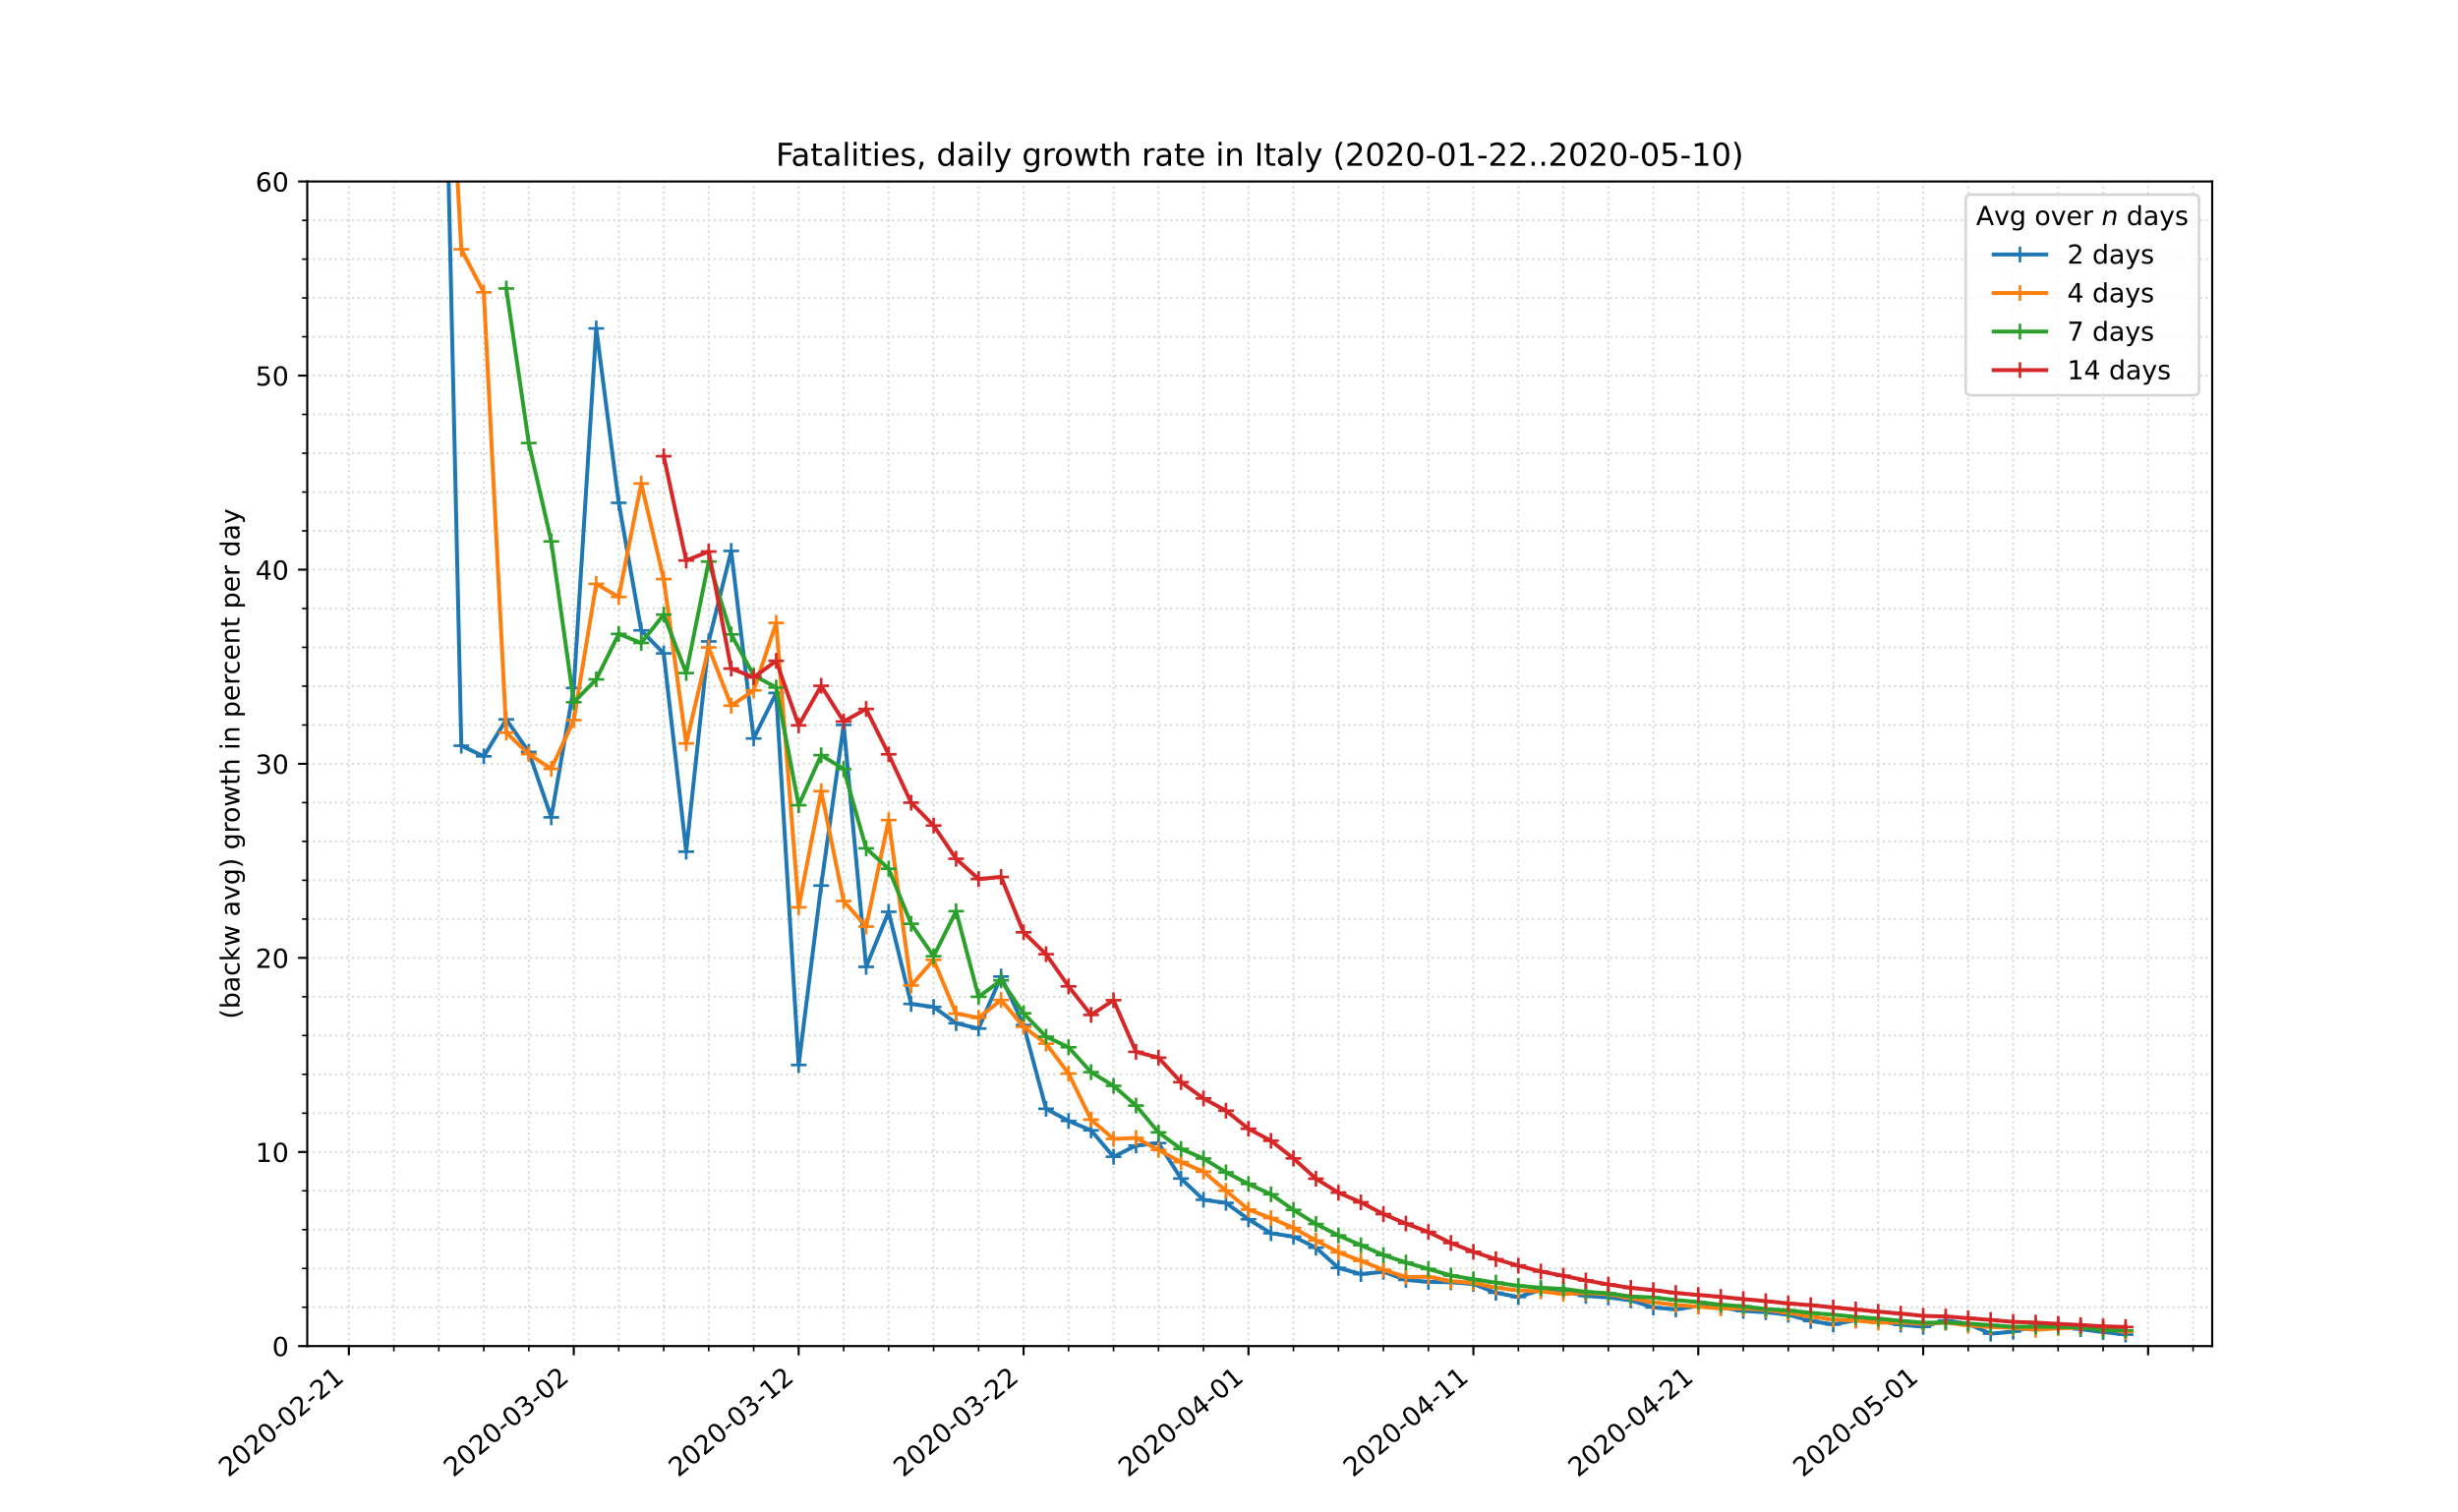 <?xml version="1.0" encoding="utf-8" standalone="no"?>
<!DOCTYPE svg PUBLIC "-//W3C//DTD SVG 1.1//EN"
  "http://www.w3.org/Graphics/SVG/1.1/DTD/svg11.dtd">
<!-- Created with matplotlib (https://matplotlib.org/) -->
<svg height="576pt" version="1.1" viewBox="0 0 936 576" width="936pt" xmlns="http://www.w3.org/2000/svg" xmlns:xlink="http://www.w3.org/1999/xlink">
 <defs>
  <style type="text/css">
*{stroke-linecap:butt;stroke-linejoin:round;}
  </style>
 </defs>
 <g id="figure_1">
  <g id="patch_1">
   <path d="M 0 576 
L 936 576 
L 936 0 
L 0 0 
z
" style="fill:#ffffff;"/>
  </g>
  <g id="axes_1">
   <g id="patch_2">
    <path d="M 117 512.64 
L 842.4 512.64 
L 842.4 69.12 
L 117 69.12 
z
" style="fill:#ffffff;"/>
   </g>
   <g id="matplotlib.axis_1">
    <g id="xtick_1">
     <g id="line2d_1">
      <path clip-path="url(#pc626db6543)" d="M 132.844 512.64 
L 132.844 69.12 
" style="fill:none;stroke:#d8dcd6;stroke-dasharray:0.8,1.32;stroke-dashoffset:0;stroke-width:0.8;"/>
     </g>
     <g id="line2d_2">
      <defs>
       <path d="M 0 0 
L 0 3.5 
" id="m4f2ccda93d" style="stroke:#000000;stroke-width:0.8;"/>
      </defs>
      <g>
       <use style="stroke:#000000;stroke-width:0.8;" x="132.844" xlink:href="#m4f2ccda93d" y="512.64"/>
      </g>
     </g>
     <g id="text_1">
      <!-- 2020-02-21 -->
      <defs>
       <path d="M 19.188 8.297 
L 53.609 8.297 
L 53.609 0 
L 7.328 0 
L 7.328 8.297 
Q 12.938 14.109 22.625 23.891 
Q 32.328 33.688 34.812 36.531 
Q 39.547 41.844 41.422 45.531 
Q 43.312 49.219 43.312 52.781 
Q 43.312 58.594 39.234 62.25 
Q 35.156 65.922 28.609 65.922 
Q 23.969 65.922 18.812 64.312 
Q 13.672 62.703 7.812 59.422 
L 7.812 69.391 
Q 13.766 71.781 18.938 73 
Q 24.125 74.219 28.422 74.219 
Q 39.75 74.219 46.484 68.547 
Q 53.219 62.891 53.219 53.422 
Q 53.219 48.922 51.531 44.891 
Q 49.859 40.875 45.406 35.406 
Q 44.188 33.984 37.641 27.219 
Q 31.109 20.453 19.188 8.297 
z
" id="DejaVuSans-50"/>
       <path d="M 31.781 66.406 
Q 24.172 66.406 20.328 58.906 
Q 16.5 51.422 16.5 36.375 
Q 16.5 21.391 20.328 13.891 
Q 24.172 6.391 31.781 6.391 
Q 39.453 6.391 43.281 13.891 
Q 47.125 21.391 47.125 36.375 
Q 47.125 51.422 43.281 58.906 
Q 39.453 66.406 31.781 66.406 
z
M 31.781 74.219 
Q 44.047 74.219 50.516 64.516 
Q 56.984 54.828 56.984 36.375 
Q 56.984 17.969 50.516 8.266 
Q 44.047 -1.422 31.781 -1.422 
Q 19.531 -1.422 13.062 8.266 
Q 6.594 17.969 6.594 36.375 
Q 6.594 54.828 13.062 64.516 
Q 19.531 74.219 31.781 74.219 
z
" id="DejaVuSans-48"/>
       <path d="M 4.891 31.391 
L 31.203 31.391 
L 31.203 23.391 
L 4.891 23.391 
z
" id="DejaVuSans-45"/>
       <path d="M 12.406 8.297 
L 28.516 8.297 
L 28.516 63.922 
L 10.984 60.406 
L 10.984 69.391 
L 28.422 72.906 
L 38.281 72.906 
L 38.281 8.297 
L 54.391 8.297 
L 54.391 0 
L 12.406 0 
z
" id="DejaVuSans-49"/>
      </defs>
      <g transform="translate(86.988 562.817)rotate(-40)scale(0.1 -0.1)">
       <use xlink:href="#DejaVuSans-50"/>
       <use x="63.623" xlink:href="#DejaVuSans-48"/>
       <use x="127.246" xlink:href="#DejaVuSans-50"/>
       <use x="190.869" xlink:href="#DejaVuSans-48"/>
       <use x="254.492" xlink:href="#DejaVuSans-45"/>
       <use x="290.576" xlink:href="#DejaVuSans-48"/>
       <use x="354.199" xlink:href="#DejaVuSans-50"/>
       <use x="417.822" xlink:href="#DejaVuSans-45"/>
       <use x="453.906" xlink:href="#DejaVuSans-50"/>
       <use x="517.529" xlink:href="#DejaVuSans-49"/>
      </g>
     </g>
    </g>
    <g id="xtick_2">
     <g id="line2d_3">
      <path clip-path="url(#pc626db6543)" d="M 218.487 512.64 
L 218.487 69.12 
" style="fill:none;stroke:#d8dcd6;stroke-dasharray:0.8,1.32;stroke-dashoffset:0;stroke-width:0.8;"/>
     </g>
     <g id="line2d_4">
      <g>
       <use style="stroke:#000000;stroke-width:0.8;" x="218.487" xlink:href="#m4f2ccda93d" y="512.64"/>
      </g>
     </g>
     <g id="text_2">
      <!-- 2020-03-02 -->
      <defs>
       <path d="M 40.578 39.312 
Q 47.656 37.797 51.625 33 
Q 55.609 28.219 55.609 21.188 
Q 55.609 10.406 48.188 4.484 
Q 40.766 -1.422 27.094 -1.422 
Q 22.516 -1.422 17.656 -0.516 
Q 12.797 0.391 7.625 2.203 
L 7.625 11.719 
Q 11.719 9.328 16.594 8.109 
Q 21.484 6.891 26.812 6.891 
Q 36.078 6.891 40.938 10.547 
Q 45.797 14.203 45.797 21.188 
Q 45.797 27.641 41.281 31.266 
Q 36.766 34.906 28.719 34.906 
L 20.219 34.906 
L 20.219 43.016 
L 29.109 43.016 
Q 36.375 43.016 40.234 45.922 
Q 44.094 48.828 44.094 54.297 
Q 44.094 59.906 40.109 62.906 
Q 36.141 65.922 28.719 65.922 
Q 24.656 65.922 20.016 65.031 
Q 15.375 64.156 9.812 62.312 
L 9.812 71.094 
Q 15.438 72.656 20.344 73.438 
Q 25.25 74.219 29.594 74.219 
Q 40.828 74.219 47.359 69.109 
Q 53.906 64.016 53.906 55.328 
Q 53.906 49.266 50.438 45.094 
Q 46.969 40.922 40.578 39.312 
z
" id="DejaVuSans-51"/>
      </defs>
      <g transform="translate(172.632 562.817)rotate(-40)scale(0.1 -0.1)">
       <use xlink:href="#DejaVuSans-50"/>
       <use x="63.623" xlink:href="#DejaVuSans-48"/>
       <use x="127.246" xlink:href="#DejaVuSans-50"/>
       <use x="190.869" xlink:href="#DejaVuSans-48"/>
       <use x="254.492" xlink:href="#DejaVuSans-45"/>
       <use x="290.576" xlink:href="#DejaVuSans-48"/>
       <use x="354.199" xlink:href="#DejaVuSans-51"/>
       <use x="417.822" xlink:href="#DejaVuSans-45"/>
       <use x="453.906" xlink:href="#DejaVuSans-48"/>
       <use x="517.529" xlink:href="#DejaVuSans-50"/>
      </g>
     </g>
    </g>
    <g id="xtick_3">
     <g id="line2d_5">
      <path clip-path="url(#pc626db6543)" d="M 304.131 512.64 
L 304.131 69.12 
" style="fill:none;stroke:#d8dcd6;stroke-dasharray:0.8,1.32;stroke-dashoffset:0;stroke-width:0.8;"/>
     </g>
     <g id="line2d_6">
      <g>
       <use style="stroke:#000000;stroke-width:0.8;" x="304.131" xlink:href="#m4f2ccda93d" y="512.64"/>
      </g>
     </g>
     <g id="text_3">
      <!-- 2020-03-12 -->
      <g transform="translate(258.275 562.817)rotate(-40)scale(0.1 -0.1)">
       <use xlink:href="#DejaVuSans-50"/>
       <use x="63.623" xlink:href="#DejaVuSans-48"/>
       <use x="127.246" xlink:href="#DejaVuSans-50"/>
       <use x="190.869" xlink:href="#DejaVuSans-48"/>
       <use x="254.492" xlink:href="#DejaVuSans-45"/>
       <use x="290.576" xlink:href="#DejaVuSans-48"/>
       <use x="354.199" xlink:href="#DejaVuSans-51"/>
       <use x="417.822" xlink:href="#DejaVuSans-45"/>
       <use x="453.906" xlink:href="#DejaVuSans-49"/>
       <use x="517.529" xlink:href="#DejaVuSans-50"/>
      </g>
     </g>
    </g>
    <g id="xtick_4">
     <g id="line2d_7">
      <path clip-path="url(#pc626db6543)" d="M 389.774 512.64 
L 389.774 69.12 
" style="fill:none;stroke:#d8dcd6;stroke-dasharray:0.8,1.32;stroke-dashoffset:0;stroke-width:0.8;"/>
     </g>
     <g id="line2d_8">
      <g>
       <use style="stroke:#000000;stroke-width:0.8;" x="389.774" xlink:href="#m4f2ccda93d" y="512.64"/>
      </g>
     </g>
     <g id="text_4">
      <!-- 2020-03-22 -->
      <g transform="translate(343.918 562.817)rotate(-40)scale(0.1 -0.1)">
       <use xlink:href="#DejaVuSans-50"/>
       <use x="63.623" xlink:href="#DejaVuSans-48"/>
       <use x="127.246" xlink:href="#DejaVuSans-50"/>
       <use x="190.869" xlink:href="#DejaVuSans-48"/>
       <use x="254.492" xlink:href="#DejaVuSans-45"/>
       <use x="290.576" xlink:href="#DejaVuSans-48"/>
       <use x="354.199" xlink:href="#DejaVuSans-51"/>
       <use x="417.822" xlink:href="#DejaVuSans-45"/>
       <use x="453.906" xlink:href="#DejaVuSans-50"/>
       <use x="517.529" xlink:href="#DejaVuSans-50"/>
      </g>
     </g>
    </g>
    <g id="xtick_5">
     <g id="line2d_9">
      <path clip-path="url(#pc626db6543)" d="M 475.418 512.64 
L 475.418 69.12 
" style="fill:none;stroke:#d8dcd6;stroke-dasharray:0.8,1.32;stroke-dashoffset:0;stroke-width:0.8;"/>
     </g>
     <g id="line2d_10">
      <g>
       <use style="stroke:#000000;stroke-width:0.8;" x="475.418" xlink:href="#m4f2ccda93d" y="512.64"/>
      </g>
     </g>
     <g id="text_5">
      <!-- 2020-04-01 -->
      <defs>
       <path d="M 37.797 64.312 
L 12.891 25.391 
L 37.797 25.391 
z
M 35.203 72.906 
L 47.609 72.906 
L 47.609 25.391 
L 58.016 25.391 
L 58.016 17.188 
L 47.609 17.188 
L 47.609 0 
L 37.797 0 
L 37.797 17.188 
L 4.891 17.188 
L 4.891 26.703 
z
" id="DejaVuSans-52"/>
      </defs>
      <g transform="translate(429.562 562.817)rotate(-40)scale(0.1 -0.1)">
       <use xlink:href="#DejaVuSans-50"/>
       <use x="63.623" xlink:href="#DejaVuSans-48"/>
       <use x="127.246" xlink:href="#DejaVuSans-50"/>
       <use x="190.869" xlink:href="#DejaVuSans-48"/>
       <use x="254.492" xlink:href="#DejaVuSans-45"/>
       <use x="290.576" xlink:href="#DejaVuSans-48"/>
       <use x="354.199" xlink:href="#DejaVuSans-52"/>
       <use x="417.822" xlink:href="#DejaVuSans-45"/>
       <use x="453.906" xlink:href="#DejaVuSans-48"/>
       <use x="517.529" xlink:href="#DejaVuSans-49"/>
      </g>
     </g>
    </g>
    <g id="xtick_6">
     <g id="line2d_11">
      <path clip-path="url(#pc626db6543)" d="M 561.061 512.64 
L 561.061 69.12 
" style="fill:none;stroke:#d8dcd6;stroke-dasharray:0.8,1.32;stroke-dashoffset:0;stroke-width:0.8;"/>
     </g>
     <g id="line2d_12">
      <g>
       <use style="stroke:#000000;stroke-width:0.8;" x="561.061" xlink:href="#m4f2ccda93d" y="512.64"/>
      </g>
     </g>
     <g id="text_6">
      <!-- 2020-04-11 -->
      <g transform="translate(515.205 562.817)rotate(-40)scale(0.1 -0.1)">
       <use xlink:href="#DejaVuSans-50"/>
       <use x="63.623" xlink:href="#DejaVuSans-48"/>
       <use x="127.246" xlink:href="#DejaVuSans-50"/>
       <use x="190.869" xlink:href="#DejaVuSans-48"/>
       <use x="254.492" xlink:href="#DejaVuSans-45"/>
       <use x="290.576" xlink:href="#DejaVuSans-48"/>
       <use x="354.199" xlink:href="#DejaVuSans-52"/>
       <use x="417.822" xlink:href="#DejaVuSans-45"/>
       <use x="453.906" xlink:href="#DejaVuSans-49"/>
       <use x="517.529" xlink:href="#DejaVuSans-49"/>
      </g>
     </g>
    </g>
    <g id="xtick_7">
     <g id="line2d_13">
      <path clip-path="url(#pc626db6543)" d="M 646.705 512.64 
L 646.705 69.12 
" style="fill:none;stroke:#d8dcd6;stroke-dasharray:0.8,1.32;stroke-dashoffset:0;stroke-width:0.8;"/>
     </g>
     <g id="line2d_14">
      <g>
       <use style="stroke:#000000;stroke-width:0.8;" x="646.705" xlink:href="#m4f2ccda93d" y="512.64"/>
      </g>
     </g>
     <g id="text_7">
      <!-- 2020-04-21 -->
      <g transform="translate(600.849 562.817)rotate(-40)scale(0.1 -0.1)">
       <use xlink:href="#DejaVuSans-50"/>
       <use x="63.623" xlink:href="#DejaVuSans-48"/>
       <use x="127.246" xlink:href="#DejaVuSans-50"/>
       <use x="190.869" xlink:href="#DejaVuSans-48"/>
       <use x="254.492" xlink:href="#DejaVuSans-45"/>
       <use x="290.576" xlink:href="#DejaVuSans-48"/>
       <use x="354.199" xlink:href="#DejaVuSans-52"/>
       <use x="417.822" xlink:href="#DejaVuSans-45"/>
       <use x="453.906" xlink:href="#DejaVuSans-50"/>
       <use x="517.529" xlink:href="#DejaVuSans-49"/>
      </g>
     </g>
    </g>
    <g id="xtick_8">
     <g id="line2d_15">
      <path clip-path="url(#pc626db6543)" d="M 732.348 512.64 
L 732.348 69.12 
" style="fill:none;stroke:#d8dcd6;stroke-dasharray:0.8,1.32;stroke-dashoffset:0;stroke-width:0.8;"/>
     </g>
     <g id="line2d_16">
      <g>
       <use style="stroke:#000000;stroke-width:0.8;" x="732.348" xlink:href="#m4f2ccda93d" y="512.64"/>
      </g>
     </g>
     <g id="text_8">
      <!-- 2020-05-01 -->
      <defs>
       <path d="M 10.797 72.906 
L 49.516 72.906 
L 49.516 64.594 
L 19.828 64.594 
L 19.828 46.734 
Q 21.969 47.469 24.109 47.828 
Q 26.266 48.188 28.422 48.188 
Q 40.625 48.188 47.75 41.5 
Q 54.891 34.812 54.891 23.391 
Q 54.891 11.625 47.562 5.094 
Q 40.234 -1.422 26.906 -1.422 
Q 22.312 -1.422 17.547 -0.641 
Q 12.797 0.141 7.719 1.703 
L 7.719 11.625 
Q 12.109 9.234 16.797 8.062 
Q 21.484 6.891 26.703 6.891 
Q 35.156 6.891 40.078 11.328 
Q 45.016 15.766 45.016 23.391 
Q 45.016 31 40.078 35.438 
Q 35.156 39.891 26.703 39.891 
Q 22.75 39.891 18.812 39.016 
Q 14.891 38.141 10.797 36.281 
z
" id="DejaVuSans-53"/>
      </defs>
      <g transform="translate(686.492 562.817)rotate(-40)scale(0.1 -0.1)">
       <use xlink:href="#DejaVuSans-50"/>
       <use x="63.623" xlink:href="#DejaVuSans-48"/>
       <use x="127.246" xlink:href="#DejaVuSans-50"/>
       <use x="190.869" xlink:href="#DejaVuSans-48"/>
       <use x="254.492" xlink:href="#DejaVuSans-45"/>
       <use x="290.576" xlink:href="#DejaVuSans-48"/>
       <use x="354.199" xlink:href="#DejaVuSans-53"/>
       <use x="417.822" xlink:href="#DejaVuSans-45"/>
       <use x="453.906" xlink:href="#DejaVuSans-48"/>
       <use x="517.529" xlink:href="#DejaVuSans-49"/>
      </g>
     </g>
    </g>
    <g id="xtick_9">
     <g id="line2d_17">
      <path clip-path="url(#pc626db6543)" d="M 817.992 512.64 
L 817.992 69.12 
" style="fill:none;stroke:#d8dcd6;stroke-dasharray:0.8,1.32;stroke-dashoffset:0;stroke-width:0.8;"/>
     </g>
     <g id="line2d_18">
      <g>
       <use style="stroke:#000000;stroke-width:0.8;" x="817.992" xlink:href="#m4f2ccda93d" y="512.64"/>
      </g>
     </g>
    </g>
    <g id="xtick_10">
     <g id="line2d_19">
      <path clip-path="url(#pc626db6543)" d="M 149.973 512.64 
L 149.973 69.12 
" style="fill:none;stroke:#d8dcd6;stroke-dasharray:0.8,1.32;stroke-dashoffset:0;stroke-width:0.8;"/>
     </g>
     <g id="line2d_20">
      <defs>
       <path d="M 0 0 
L 0 2 
" id="m09ce0cbf14" style="stroke:#000000;stroke-width:0.6;"/>
      </defs>
      <g>
       <use style="stroke:#000000;stroke-width:0.6;" x="149.973" xlink:href="#m09ce0cbf14" y="512.64"/>
      </g>
     </g>
    </g>
    <g id="xtick_11">
     <g id="line2d_21">
      <path clip-path="url(#pc626db6543)" d="M 167.101 512.64 
L 167.101 69.12 
" style="fill:none;stroke:#d8dcd6;stroke-dasharray:0.8,1.32;stroke-dashoffset:0;stroke-width:0.8;"/>
     </g>
     <g id="line2d_22">
      <g>
       <use style="stroke:#000000;stroke-width:0.6;" x="167.101" xlink:href="#m09ce0cbf14" y="512.64"/>
      </g>
     </g>
    </g>
    <g id="xtick_12">
     <g id="line2d_23">
      <path clip-path="url(#pc626db6543)" d="M 184.23 512.64 
L 184.23 69.12 
" style="fill:none;stroke:#d8dcd6;stroke-dasharray:0.8,1.32;stroke-dashoffset:0;stroke-width:0.8;"/>
     </g>
     <g id="line2d_24">
      <g>
       <use style="stroke:#000000;stroke-width:0.6;" x="184.23" xlink:href="#m09ce0cbf14" y="512.64"/>
      </g>
     </g>
    </g>
    <g id="xtick_13">
     <g id="line2d_25">
      <path clip-path="url(#pc626db6543)" d="M 201.359 512.64 
L 201.359 69.12 
" style="fill:none;stroke:#d8dcd6;stroke-dasharray:0.8,1.32;stroke-dashoffset:0;stroke-width:0.8;"/>
     </g>
     <g id="line2d_26">
      <g>
       <use style="stroke:#000000;stroke-width:0.6;" x="201.359" xlink:href="#m09ce0cbf14" y="512.64"/>
      </g>
     </g>
    </g>
    <g id="xtick_14">
     <g id="line2d_27">
      <path clip-path="url(#pc626db6543)" d="M 235.616 512.64 
L 235.616 69.12 
" style="fill:none;stroke:#d8dcd6;stroke-dasharray:0.8,1.32;stroke-dashoffset:0;stroke-width:0.8;"/>
     </g>
     <g id="line2d_28">
      <g>
       <use style="stroke:#000000;stroke-width:0.6;" x="235.616" xlink:href="#m09ce0cbf14" y="512.64"/>
      </g>
     </g>
    </g>
    <g id="xtick_15">
     <g id="line2d_29">
      <path clip-path="url(#pc626db6543)" d="M 252.745 512.64 
L 252.745 69.12 
" style="fill:none;stroke:#d8dcd6;stroke-dasharray:0.8,1.32;stroke-dashoffset:0;stroke-width:0.8;"/>
     </g>
     <g id="line2d_30">
      <g>
       <use style="stroke:#000000;stroke-width:0.6;" x="252.745" xlink:href="#m09ce0cbf14" y="512.64"/>
      </g>
     </g>
    </g>
    <g id="xtick_16">
     <g id="line2d_31">
      <path clip-path="url(#pc626db6543)" d="M 269.874 512.64 
L 269.874 69.12 
" style="fill:none;stroke:#d8dcd6;stroke-dasharray:0.8,1.32;stroke-dashoffset:0;stroke-width:0.8;"/>
     </g>
     <g id="line2d_32">
      <g>
       <use style="stroke:#000000;stroke-width:0.6;" x="269.874" xlink:href="#m09ce0cbf14" y="512.64"/>
      </g>
     </g>
    </g>
    <g id="xtick_17">
     <g id="line2d_33">
      <path clip-path="url(#pc626db6543)" d="M 287.002 512.64 
L 287.002 69.12 
" style="fill:none;stroke:#d8dcd6;stroke-dasharray:0.8,1.32;stroke-dashoffset:0;stroke-width:0.8;"/>
     </g>
     <g id="line2d_34">
      <g>
       <use style="stroke:#000000;stroke-width:0.6;" x="287.002" xlink:href="#m09ce0cbf14" y="512.64"/>
      </g>
     </g>
    </g>
    <g id="xtick_18">
     <g id="line2d_35">
      <path clip-path="url(#pc626db6543)" d="M 321.26 512.64 
L 321.26 69.12 
" style="fill:none;stroke:#d8dcd6;stroke-dasharray:0.8,1.32;stroke-dashoffset:0;stroke-width:0.8;"/>
     </g>
     <g id="line2d_36">
      <g>
       <use style="stroke:#000000;stroke-width:0.6;" x="321.26" xlink:href="#m09ce0cbf14" y="512.64"/>
      </g>
     </g>
    </g>
    <g id="xtick_19">
     <g id="line2d_37">
      <path clip-path="url(#pc626db6543)" d="M 338.388 512.64 
L 338.388 69.12 
" style="fill:none;stroke:#d8dcd6;stroke-dasharray:0.8,1.32;stroke-dashoffset:0;stroke-width:0.8;"/>
     </g>
     <g id="line2d_38">
      <g>
       <use style="stroke:#000000;stroke-width:0.6;" x="338.388" xlink:href="#m09ce0cbf14" y="512.64"/>
      </g>
     </g>
    </g>
    <g id="xtick_20">
     <g id="line2d_39">
      <path clip-path="url(#pc626db6543)" d="M 355.517 512.64 
L 355.517 69.12 
" style="fill:none;stroke:#d8dcd6;stroke-dasharray:0.8,1.32;stroke-dashoffset:0;stroke-width:0.8;"/>
     </g>
     <g id="line2d_40">
      <g>
       <use style="stroke:#000000;stroke-width:0.6;" x="355.517" xlink:href="#m09ce0cbf14" y="512.64"/>
      </g>
     </g>
    </g>
    <g id="xtick_21">
     <g id="line2d_41">
      <path clip-path="url(#pc626db6543)" d="M 372.646 512.64 
L 372.646 69.12 
" style="fill:none;stroke:#d8dcd6;stroke-dasharray:0.8,1.32;stroke-dashoffset:0;stroke-width:0.8;"/>
     </g>
     <g id="line2d_42">
      <g>
       <use style="stroke:#000000;stroke-width:0.6;" x="372.646" xlink:href="#m09ce0cbf14" y="512.64"/>
      </g>
     </g>
    </g>
    <g id="xtick_22">
     <g id="line2d_43">
      <path clip-path="url(#pc626db6543)" d="M 406.903 512.64 
L 406.903 69.12 
" style="fill:none;stroke:#d8dcd6;stroke-dasharray:0.8,1.32;stroke-dashoffset:0;stroke-width:0.8;"/>
     </g>
     <g id="line2d_44">
      <g>
       <use style="stroke:#000000;stroke-width:0.6;" x="406.903" xlink:href="#m09ce0cbf14" y="512.64"/>
      </g>
     </g>
    </g>
    <g id="xtick_23">
     <g id="line2d_45">
      <path clip-path="url(#pc626db6543)" d="M 424.032 512.64 
L 424.032 69.12 
" style="fill:none;stroke:#d8dcd6;stroke-dasharray:0.8,1.32;stroke-dashoffset:0;stroke-width:0.8;"/>
     </g>
     <g id="line2d_46">
      <g>
       <use style="stroke:#000000;stroke-width:0.6;" x="424.032" xlink:href="#m09ce0cbf14" y="512.64"/>
      </g>
     </g>
    </g>
    <g id="xtick_24">
     <g id="line2d_47">
      <path clip-path="url(#pc626db6543)" d="M 441.16 512.64 
L 441.16 69.12 
" style="fill:none;stroke:#d8dcd6;stroke-dasharray:0.8,1.32;stroke-dashoffset:0;stroke-width:0.8;"/>
     </g>
     <g id="line2d_48">
      <g>
       <use style="stroke:#000000;stroke-width:0.6;" x="441.16" xlink:href="#m09ce0cbf14" y="512.64"/>
      </g>
     </g>
    </g>
    <g id="xtick_25">
     <g id="line2d_49">
      <path clip-path="url(#pc626db6543)" d="M 458.289 512.64 
L 458.289 69.12 
" style="fill:none;stroke:#d8dcd6;stroke-dasharray:0.8,1.32;stroke-dashoffset:0;stroke-width:0.8;"/>
     </g>
     <g id="line2d_50">
      <g>
       <use style="stroke:#000000;stroke-width:0.6;" x="458.289" xlink:href="#m09ce0cbf14" y="512.64"/>
      </g>
     </g>
    </g>
    <g id="xtick_26">
     <g id="line2d_51">
      <path clip-path="url(#pc626db6543)" d="M 492.547 512.64 
L 492.547 69.12 
" style="fill:none;stroke:#d8dcd6;stroke-dasharray:0.8,1.32;stroke-dashoffset:0;stroke-width:0.8;"/>
     </g>
     <g id="line2d_52">
      <g>
       <use style="stroke:#000000;stroke-width:0.6;" x="492.547" xlink:href="#m09ce0cbf14" y="512.64"/>
      </g>
     </g>
    </g>
    <g id="xtick_27">
     <g id="line2d_53">
      <path clip-path="url(#pc626db6543)" d="M 509.675 512.64 
L 509.675 69.12 
" style="fill:none;stroke:#d8dcd6;stroke-dasharray:0.8,1.32;stroke-dashoffset:0;stroke-width:0.8;"/>
     </g>
     <g id="line2d_54">
      <g>
       <use style="stroke:#000000;stroke-width:0.6;" x="509.675" xlink:href="#m09ce0cbf14" y="512.64"/>
      </g>
     </g>
    </g>
    <g id="xtick_28">
     <g id="line2d_55">
      <path clip-path="url(#pc626db6543)" d="M 526.804 512.64 
L 526.804 69.12 
" style="fill:none;stroke:#d8dcd6;stroke-dasharray:0.8,1.32;stroke-dashoffset:0;stroke-width:0.8;"/>
     </g>
     <g id="line2d_56">
      <g>
       <use style="stroke:#000000;stroke-width:0.6;" x="526.804" xlink:href="#m09ce0cbf14" y="512.64"/>
      </g>
     </g>
    </g>
    <g id="xtick_29">
     <g id="line2d_57">
      <path clip-path="url(#pc626db6543)" d="M 543.933 512.64 
L 543.933 69.12 
" style="fill:none;stroke:#d8dcd6;stroke-dasharray:0.8,1.32;stroke-dashoffset:0;stroke-width:0.8;"/>
     </g>
     <g id="line2d_58">
      <g>
       <use style="stroke:#000000;stroke-width:0.6;" x="543.933" xlink:href="#m09ce0cbf14" y="512.64"/>
      </g>
     </g>
    </g>
    <g id="xtick_30">
     <g id="line2d_59">
      <path clip-path="url(#pc626db6543)" d="M 578.19 512.64 
L 578.19 69.12 
" style="fill:none;stroke:#d8dcd6;stroke-dasharray:0.8,1.32;stroke-dashoffset:0;stroke-width:0.8;"/>
     </g>
     <g id="line2d_60">
      <g>
       <use style="stroke:#000000;stroke-width:0.6;" x="578.19" xlink:href="#m09ce0cbf14" y="512.64"/>
      </g>
     </g>
    </g>
    <g id="xtick_31">
     <g id="line2d_61">
      <path clip-path="url(#pc626db6543)" d="M 595.319 512.64 
L 595.319 69.12 
" style="fill:none;stroke:#d8dcd6;stroke-dasharray:0.8,1.32;stroke-dashoffset:0;stroke-width:0.8;"/>
     </g>
     <g id="line2d_62">
      <g>
       <use style="stroke:#000000;stroke-width:0.6;" x="595.319" xlink:href="#m09ce0cbf14" y="512.64"/>
      </g>
     </g>
    </g>
    <g id="xtick_32">
     <g id="line2d_63">
      <path clip-path="url(#pc626db6543)" d="M 612.447 512.64 
L 612.447 69.12 
" style="fill:none;stroke:#d8dcd6;stroke-dasharray:0.8,1.32;stroke-dashoffset:0;stroke-width:0.8;"/>
     </g>
     <g id="line2d_64">
      <g>
       <use style="stroke:#000000;stroke-width:0.6;" x="612.447" xlink:href="#m09ce0cbf14" y="512.64"/>
      </g>
     </g>
    </g>
    <g id="xtick_33">
     <g id="line2d_65">
      <path clip-path="url(#pc626db6543)" d="M 629.576 512.64 
L 629.576 69.12 
" style="fill:none;stroke:#d8dcd6;stroke-dasharray:0.8,1.32;stroke-dashoffset:0;stroke-width:0.8;"/>
     </g>
     <g id="line2d_66">
      <g>
       <use style="stroke:#000000;stroke-width:0.6;" x="629.576" xlink:href="#m09ce0cbf14" y="512.64"/>
      </g>
     </g>
    </g>
    <g id="xtick_34">
     <g id="line2d_67">
      <path clip-path="url(#pc626db6543)" d="M 663.833 512.64 
L 663.833 69.12 
" style="fill:none;stroke:#d8dcd6;stroke-dasharray:0.8,1.32;stroke-dashoffset:0;stroke-width:0.8;"/>
     </g>
     <g id="line2d_68">
      <g>
       <use style="stroke:#000000;stroke-width:0.6;" x="663.833" xlink:href="#m09ce0cbf14" y="512.64"/>
      </g>
     </g>
    </g>
    <g id="xtick_35">
     <g id="line2d_69">
      <path clip-path="url(#pc626db6543)" d="M 680.962 512.64 
L 680.962 69.12 
" style="fill:none;stroke:#d8dcd6;stroke-dasharray:0.8,1.32;stroke-dashoffset:0;stroke-width:0.8;"/>
     </g>
     <g id="line2d_70">
      <g>
       <use style="stroke:#000000;stroke-width:0.6;" x="680.962" xlink:href="#m09ce0cbf14" y="512.64"/>
      </g>
     </g>
    </g>
    <g id="xtick_36">
     <g id="line2d_71">
      <path clip-path="url(#pc626db6543)" d="M 698.091 512.64 
L 698.091 69.12 
" style="fill:none;stroke:#d8dcd6;stroke-dasharray:0.8,1.32;stroke-dashoffset:0;stroke-width:0.8;"/>
     </g>
     <g id="line2d_72">
      <g>
       <use style="stroke:#000000;stroke-width:0.6;" x="698.091" xlink:href="#m09ce0cbf14" y="512.64"/>
      </g>
     </g>
    </g>
    <g id="xtick_37">
     <g id="line2d_73">
      <path clip-path="url(#pc626db6543)" d="M 715.219 512.64 
L 715.219 69.12 
" style="fill:none;stroke:#d8dcd6;stroke-dasharray:0.8,1.32;stroke-dashoffset:0;stroke-width:0.8;"/>
     </g>
     <g id="line2d_74">
      <g>
       <use style="stroke:#000000;stroke-width:0.6;" x="715.219" xlink:href="#m09ce0cbf14" y="512.64"/>
      </g>
     </g>
    </g>
    <g id="xtick_38">
     <g id="line2d_75">
      <path clip-path="url(#pc626db6543)" d="M 749.477 512.64 
L 749.477 69.12 
" style="fill:none;stroke:#d8dcd6;stroke-dasharray:0.8,1.32;stroke-dashoffset:0;stroke-width:0.8;"/>
     </g>
     <g id="line2d_76">
      <g>
       <use style="stroke:#000000;stroke-width:0.6;" x="749.477" xlink:href="#m09ce0cbf14" y="512.64"/>
      </g>
     </g>
    </g>
    <g id="xtick_39">
     <g id="line2d_77">
      <path clip-path="url(#pc626db6543)" d="M 766.606 512.64 
L 766.606 69.12 
" style="fill:none;stroke:#d8dcd6;stroke-dasharray:0.8,1.32;stroke-dashoffset:0;stroke-width:0.8;"/>
     </g>
     <g id="line2d_78">
      <g>
       <use style="stroke:#000000;stroke-width:0.6;" x="766.606" xlink:href="#m09ce0cbf14" y="512.64"/>
      </g>
     </g>
    </g>
    <g id="xtick_40">
     <g id="line2d_79">
      <path clip-path="url(#pc626db6543)" d="M 783.734 512.64 
L 783.734 69.12 
" style="fill:none;stroke:#d8dcd6;stroke-dasharray:0.8,1.32;stroke-dashoffset:0;stroke-width:0.8;"/>
     </g>
     <g id="line2d_80">
      <g>
       <use style="stroke:#000000;stroke-width:0.6;" x="783.734" xlink:href="#m09ce0cbf14" y="512.64"/>
      </g>
     </g>
    </g>
    <g id="xtick_41">
     <g id="line2d_81">
      <path clip-path="url(#pc626db6543)" d="M 800.863 512.64 
L 800.863 69.12 
" style="fill:none;stroke:#d8dcd6;stroke-dasharray:0.8,1.32;stroke-dashoffset:0;stroke-width:0.8;"/>
     </g>
     <g id="line2d_82">
      <g>
       <use style="stroke:#000000;stroke-width:0.6;" x="800.863" xlink:href="#m09ce0cbf14" y="512.64"/>
      </g>
     </g>
    </g>
    <g id="xtick_42">
     <g id="line2d_83">
      <path clip-path="url(#pc626db6543)" d="M 835.12 512.64 
L 835.12 69.12 
" style="fill:none;stroke:#d8dcd6;stroke-dasharray:0.8,1.32;stroke-dashoffset:0;stroke-width:0.8;"/>
     </g>
     <g id="line2d_84">
      <g>
       <use style="stroke:#000000;stroke-width:0.6;" x="835.12" xlink:href="#m09ce0cbf14" y="512.64"/>
      </g>
     </g>
    </g>
   </g>
   <g id="matplotlib.axis_2">
    <g id="ytick_1">
     <g id="line2d_85">
      <path clip-path="url(#pc626db6543)" d="M 117 512.64 
L 842.4 512.64 
" style="fill:none;stroke:#d8dcd6;stroke-dasharray:0.8,1.32;stroke-dashoffset:0;stroke-width:0.8;"/>
     </g>
     <g id="line2d_86">
      <defs>
       <path d="M 0 0 
L -3.5 0 
" id="mb415ca6290" style="stroke:#000000;stroke-width:0.8;"/>
      </defs>
      <g>
       <use style="stroke:#000000;stroke-width:0.8;" x="117" xlink:href="#mb415ca6290" y="512.64"/>
      </g>
     </g>
     <g id="text_9">
      <!-- 0 -->
      <g transform="translate(103.638 516.439)scale(0.1 -0.1)">
       <use xlink:href="#DejaVuSans-48"/>
      </g>
     </g>
    </g>
    <g id="ytick_2">
     <g id="line2d_87">
      <path clip-path="url(#pc626db6543)" d="M 117 438.72 
L 842.4 438.72 
" style="fill:none;stroke:#d8dcd6;stroke-dasharray:0.8,1.32;stroke-dashoffset:0;stroke-width:0.8;"/>
     </g>
     <g id="line2d_88">
      <g>
       <use style="stroke:#000000;stroke-width:0.8;" x="117" xlink:href="#mb415ca6290" y="438.72"/>
      </g>
     </g>
     <g id="text_10">
      <!-- 10 -->
      <g transform="translate(97.275 442.519)scale(0.1 -0.1)">
       <use xlink:href="#DejaVuSans-49"/>
       <use x="63.623" xlink:href="#DejaVuSans-48"/>
      </g>
     </g>
    </g>
    <g id="ytick_3">
     <g id="line2d_89">
      <path clip-path="url(#pc626db6543)" d="M 117 364.8 
L 842.4 364.8 
" style="fill:none;stroke:#d8dcd6;stroke-dasharray:0.8,1.32;stroke-dashoffset:0;stroke-width:0.8;"/>
     </g>
     <g id="line2d_90">
      <g>
       <use style="stroke:#000000;stroke-width:0.8;" x="117" xlink:href="#mb415ca6290" y="364.8"/>
      </g>
     </g>
     <g id="text_11">
      <!-- 20 -->
      <g transform="translate(97.275 368.599)scale(0.1 -0.1)">
       <use xlink:href="#DejaVuSans-50"/>
       <use x="63.623" xlink:href="#DejaVuSans-48"/>
      </g>
     </g>
    </g>
    <g id="ytick_4">
     <g id="line2d_91">
      <path clip-path="url(#pc626db6543)" d="M 117 290.88 
L 842.4 290.88 
" style="fill:none;stroke:#d8dcd6;stroke-dasharray:0.8,1.32;stroke-dashoffset:0;stroke-width:0.8;"/>
     </g>
     <g id="line2d_92">
      <g>
       <use style="stroke:#000000;stroke-width:0.8;" x="117" xlink:href="#mb415ca6290" y="290.88"/>
      </g>
     </g>
     <g id="text_12">
      <!-- 30 -->
      <g transform="translate(97.275 294.679)scale(0.1 -0.1)">
       <use xlink:href="#DejaVuSans-51"/>
       <use x="63.623" xlink:href="#DejaVuSans-48"/>
      </g>
     </g>
    </g>
    <g id="ytick_5">
     <g id="line2d_93">
      <path clip-path="url(#pc626db6543)" d="M 117 216.96 
L 842.4 216.96 
" style="fill:none;stroke:#d8dcd6;stroke-dasharray:0.8,1.32;stroke-dashoffset:0;stroke-width:0.8;"/>
     </g>
     <g id="line2d_94">
      <g>
       <use style="stroke:#000000;stroke-width:0.8;" x="117" xlink:href="#mb415ca6290" y="216.96"/>
      </g>
     </g>
     <g id="text_13">
      <!-- 40 -->
      <g transform="translate(97.275 220.759)scale(0.1 -0.1)">
       <use xlink:href="#DejaVuSans-52"/>
       <use x="63.623" xlink:href="#DejaVuSans-48"/>
      </g>
     </g>
    </g>
    <g id="ytick_6">
     <g id="line2d_95">
      <path clip-path="url(#pc626db6543)" d="M 117 143.04 
L 842.4 143.04 
" style="fill:none;stroke:#d8dcd6;stroke-dasharray:0.8,1.32;stroke-dashoffset:0;stroke-width:0.8;"/>
     </g>
     <g id="line2d_96">
      <g>
       <use style="stroke:#000000;stroke-width:0.8;" x="117" xlink:href="#mb415ca6290" y="143.04"/>
      </g>
     </g>
     <g id="text_14">
      <!-- 50 -->
      <g transform="translate(97.275 146.839)scale(0.1 -0.1)">
       <use xlink:href="#DejaVuSans-53"/>
       <use x="63.623" xlink:href="#DejaVuSans-48"/>
      </g>
     </g>
    </g>
    <g id="ytick_7">
     <g id="line2d_97">
      <path clip-path="url(#pc626db6543)" d="M 117 69.12 
L 842.4 69.12 
" style="fill:none;stroke:#d8dcd6;stroke-dasharray:0.8,1.32;stroke-dashoffset:0;stroke-width:0.8;"/>
     </g>
     <g id="line2d_98">
      <g>
       <use style="stroke:#000000;stroke-width:0.8;" x="117" xlink:href="#mb415ca6290" y="69.12"/>
      </g>
     </g>
     <g id="text_15">
      <!-- 60 -->
      <defs>
       <path d="M 33.016 40.375 
Q 26.375 40.375 22.484 35.828 
Q 18.609 31.297 18.609 23.391 
Q 18.609 15.531 22.484 10.953 
Q 26.375 6.391 33.016 6.391 
Q 39.656 6.391 43.531 10.953 
Q 47.406 15.531 47.406 23.391 
Q 47.406 31.297 43.531 35.828 
Q 39.656 40.375 33.016 40.375 
z
M 52.594 71.297 
L 52.594 62.312 
Q 48.875 64.062 45.094 64.984 
Q 41.312 65.922 37.594 65.922 
Q 27.828 65.922 22.672 59.328 
Q 17.531 52.734 16.797 39.406 
Q 19.672 43.656 24.016 45.922 
Q 28.375 48.188 33.594 48.188 
Q 44.578 48.188 50.953 41.516 
Q 57.328 34.859 57.328 23.391 
Q 57.328 12.156 50.688 5.359 
Q 44.047 -1.422 33.016 -1.422 
Q 20.359 -1.422 13.672 8.266 
Q 6.984 17.969 6.984 36.375 
Q 6.984 53.656 15.188 63.938 
Q 23.391 74.219 37.203 74.219 
Q 40.922 74.219 44.703 73.484 
Q 48.484 72.75 52.594 71.297 
z
" id="DejaVuSans-54"/>
      </defs>
      <g transform="translate(97.275 72.919)scale(0.1 -0.1)">
       <use xlink:href="#DejaVuSans-54"/>
       <use x="63.623" xlink:href="#DejaVuSans-48"/>
      </g>
     </g>
    </g>
    <g id="ytick_8">
     <g id="line2d_99">
      <path clip-path="url(#pc626db6543)" d="M 117 497.856 
L 842.4 497.856 
" style="fill:none;stroke:#d8dcd6;stroke-dasharray:0.8,1.32;stroke-dashoffset:0;stroke-width:0.8;"/>
     </g>
     <g id="line2d_100">
      <defs>
       <path d="M 0 0 
L -2 0 
" id="mf2f86f9f83" style="stroke:#000000;stroke-width:0.6;"/>
      </defs>
      <g>
       <use style="stroke:#000000;stroke-width:0.6;" x="117" xlink:href="#mf2f86f9f83" y="497.856"/>
      </g>
     </g>
    </g>
    <g id="ytick_9">
     <g id="line2d_101">
      <path clip-path="url(#pc626db6543)" d="M 117 483.072 
L 842.4 483.072 
" style="fill:none;stroke:#d8dcd6;stroke-dasharray:0.8,1.32;stroke-dashoffset:0;stroke-width:0.8;"/>
     </g>
     <g id="line2d_102">
      <g>
       <use style="stroke:#000000;stroke-width:0.6;" x="117" xlink:href="#mf2f86f9f83" y="483.072"/>
      </g>
     </g>
    </g>
    <g id="ytick_10">
     <g id="line2d_103">
      <path clip-path="url(#pc626db6543)" d="M 117 468.288 
L 842.4 468.288 
" style="fill:none;stroke:#d8dcd6;stroke-dasharray:0.8,1.32;stroke-dashoffset:0;stroke-width:0.8;"/>
     </g>
     <g id="line2d_104">
      <g>
       <use style="stroke:#000000;stroke-width:0.6;" x="117" xlink:href="#mf2f86f9f83" y="468.288"/>
      </g>
     </g>
    </g>
    <g id="ytick_11">
     <g id="line2d_105">
      <path clip-path="url(#pc626db6543)" d="M 117 453.504 
L 842.4 453.504 
" style="fill:none;stroke:#d8dcd6;stroke-dasharray:0.8,1.32;stroke-dashoffset:0;stroke-width:0.8;"/>
     </g>
     <g id="line2d_106">
      <g>
       <use style="stroke:#000000;stroke-width:0.6;" x="117" xlink:href="#mf2f86f9f83" y="453.504"/>
      </g>
     </g>
    </g>
    <g id="ytick_12">
     <g id="line2d_107">
      <path clip-path="url(#pc626db6543)" d="M 117 423.936 
L 842.4 423.936 
" style="fill:none;stroke:#d8dcd6;stroke-dasharray:0.8,1.32;stroke-dashoffset:0;stroke-width:0.8;"/>
     </g>
     <g id="line2d_108">
      <g>
       <use style="stroke:#000000;stroke-width:0.6;" x="117" xlink:href="#mf2f86f9f83" y="423.936"/>
      </g>
     </g>
    </g>
    <g id="ytick_13">
     <g id="line2d_109">
      <path clip-path="url(#pc626db6543)" d="M 117 409.152 
L 842.4 409.152 
" style="fill:none;stroke:#d8dcd6;stroke-dasharray:0.8,1.32;stroke-dashoffset:0;stroke-width:0.8;"/>
     </g>
     <g id="line2d_110">
      <g>
       <use style="stroke:#000000;stroke-width:0.6;" x="117" xlink:href="#mf2f86f9f83" y="409.152"/>
      </g>
     </g>
    </g>
    <g id="ytick_14">
     <g id="line2d_111">
      <path clip-path="url(#pc626db6543)" d="M 117 394.368 
L 842.4 394.368 
" style="fill:none;stroke:#d8dcd6;stroke-dasharray:0.8,1.32;stroke-dashoffset:0;stroke-width:0.8;"/>
     </g>
     <g id="line2d_112">
      <g>
       <use style="stroke:#000000;stroke-width:0.6;" x="117" xlink:href="#mf2f86f9f83" y="394.368"/>
      </g>
     </g>
    </g>
    <g id="ytick_15">
     <g id="line2d_113">
      <path clip-path="url(#pc626db6543)" d="M 117 379.584 
L 842.4 379.584 
" style="fill:none;stroke:#d8dcd6;stroke-dasharray:0.8,1.32;stroke-dashoffset:0;stroke-width:0.8;"/>
     </g>
     <g id="line2d_114">
      <g>
       <use style="stroke:#000000;stroke-width:0.6;" x="117" xlink:href="#mf2f86f9f83" y="379.584"/>
      </g>
     </g>
    </g>
    <g id="ytick_16">
     <g id="line2d_115">
      <path clip-path="url(#pc626db6543)" d="M 117 350.016 
L 842.4 350.016 
" style="fill:none;stroke:#d8dcd6;stroke-dasharray:0.8,1.32;stroke-dashoffset:0;stroke-width:0.8;"/>
     </g>
     <g id="line2d_116">
      <g>
       <use style="stroke:#000000;stroke-width:0.6;" x="117" xlink:href="#mf2f86f9f83" y="350.016"/>
      </g>
     </g>
    </g>
    <g id="ytick_17">
     <g id="line2d_117">
      <path clip-path="url(#pc626db6543)" d="M 117 335.232 
L 842.4 335.232 
" style="fill:none;stroke:#d8dcd6;stroke-dasharray:0.8,1.32;stroke-dashoffset:0;stroke-width:0.8;"/>
     </g>
     <g id="line2d_118">
      <g>
       <use style="stroke:#000000;stroke-width:0.6;" x="117" xlink:href="#mf2f86f9f83" y="335.232"/>
      </g>
     </g>
    </g>
    <g id="ytick_18">
     <g id="line2d_119">
      <path clip-path="url(#pc626db6543)" d="M 117 320.448 
L 842.4 320.448 
" style="fill:none;stroke:#d8dcd6;stroke-dasharray:0.8,1.32;stroke-dashoffset:0;stroke-width:0.8;"/>
     </g>
     <g id="line2d_120">
      <g>
       <use style="stroke:#000000;stroke-width:0.6;" x="117" xlink:href="#mf2f86f9f83" y="320.448"/>
      </g>
     </g>
    </g>
    <g id="ytick_19">
     <g id="line2d_121">
      <path clip-path="url(#pc626db6543)" d="M 117 305.664 
L 842.4 305.664 
" style="fill:none;stroke:#d8dcd6;stroke-dasharray:0.8,1.32;stroke-dashoffset:0;stroke-width:0.8;"/>
     </g>
     <g id="line2d_122">
      <g>
       <use style="stroke:#000000;stroke-width:0.6;" x="117" xlink:href="#mf2f86f9f83" y="305.664"/>
      </g>
     </g>
    </g>
    <g id="ytick_20">
     <g id="line2d_123">
      <path clip-path="url(#pc626db6543)" d="M 117 276.096 
L 842.4 276.096 
" style="fill:none;stroke:#d8dcd6;stroke-dasharray:0.8,1.32;stroke-dashoffset:0;stroke-width:0.8;"/>
     </g>
     <g id="line2d_124">
      <g>
       <use style="stroke:#000000;stroke-width:0.6;" x="117" xlink:href="#mf2f86f9f83" y="276.096"/>
      </g>
     </g>
    </g>
    <g id="ytick_21">
     <g id="line2d_125">
      <path clip-path="url(#pc626db6543)" d="M 117 261.312 
L 842.4 261.312 
" style="fill:none;stroke:#d8dcd6;stroke-dasharray:0.8,1.32;stroke-dashoffset:0;stroke-width:0.8;"/>
     </g>
     <g id="line2d_126">
      <g>
       <use style="stroke:#000000;stroke-width:0.6;" x="117" xlink:href="#mf2f86f9f83" y="261.312"/>
      </g>
     </g>
    </g>
    <g id="ytick_22">
     <g id="line2d_127">
      <path clip-path="url(#pc626db6543)" d="M 117 246.528 
L 842.4 246.528 
" style="fill:none;stroke:#d8dcd6;stroke-dasharray:0.8,1.32;stroke-dashoffset:0;stroke-width:0.8;"/>
     </g>
     <g id="line2d_128">
      <g>
       <use style="stroke:#000000;stroke-width:0.6;" x="117" xlink:href="#mf2f86f9f83" y="246.528"/>
      </g>
     </g>
    </g>
    <g id="ytick_23">
     <g id="line2d_129">
      <path clip-path="url(#pc626db6543)" d="M 117 231.744 
L 842.4 231.744 
" style="fill:none;stroke:#d8dcd6;stroke-dasharray:0.8,1.32;stroke-dashoffset:0;stroke-width:0.8;"/>
     </g>
     <g id="line2d_130">
      <g>
       <use style="stroke:#000000;stroke-width:0.6;" x="117" xlink:href="#mf2f86f9f83" y="231.744"/>
      </g>
     </g>
    </g>
    <g id="ytick_24">
     <g id="line2d_131">
      <path clip-path="url(#pc626db6543)" d="M 117 202.176 
L 842.4 202.176 
" style="fill:none;stroke:#d8dcd6;stroke-dasharray:0.8,1.32;stroke-dashoffset:0;stroke-width:0.8;"/>
     </g>
     <g id="line2d_132">
      <g>
       <use style="stroke:#000000;stroke-width:0.6;" x="117" xlink:href="#mf2f86f9f83" y="202.176"/>
      </g>
     </g>
    </g>
    <g id="ytick_25">
     <g id="line2d_133">
      <path clip-path="url(#pc626db6543)" d="M 117 187.392 
L 842.4 187.392 
" style="fill:none;stroke:#d8dcd6;stroke-dasharray:0.8,1.32;stroke-dashoffset:0;stroke-width:0.8;"/>
     </g>
     <g id="line2d_134">
      <g>
       <use style="stroke:#000000;stroke-width:0.6;" x="117" xlink:href="#mf2f86f9f83" y="187.392"/>
      </g>
     </g>
    </g>
    <g id="ytick_26">
     <g id="line2d_135">
      <path clip-path="url(#pc626db6543)" d="M 117 172.608 
L 842.4 172.608 
" style="fill:none;stroke:#d8dcd6;stroke-dasharray:0.8,1.32;stroke-dashoffset:0;stroke-width:0.8;"/>
     </g>
     <g id="line2d_136">
      <g>
       <use style="stroke:#000000;stroke-width:0.6;" x="117" xlink:href="#mf2f86f9f83" y="172.608"/>
      </g>
     </g>
    </g>
    <g id="ytick_27">
     <g id="line2d_137">
      <path clip-path="url(#pc626db6543)" d="M 117 157.824 
L 842.4 157.824 
" style="fill:none;stroke:#d8dcd6;stroke-dasharray:0.8,1.32;stroke-dashoffset:0;stroke-width:0.8;"/>
     </g>
     <g id="line2d_138">
      <g>
       <use style="stroke:#000000;stroke-width:0.6;" x="117" xlink:href="#mf2f86f9f83" y="157.824"/>
      </g>
     </g>
    </g>
    <g id="ytick_28">
     <g id="line2d_139">
      <path clip-path="url(#pc626db6543)" d="M 117 128.256 
L 842.4 128.256 
" style="fill:none;stroke:#d8dcd6;stroke-dasharray:0.8,1.32;stroke-dashoffset:0;stroke-width:0.8;"/>
     </g>
     <g id="line2d_140">
      <g>
       <use style="stroke:#000000;stroke-width:0.6;" x="117" xlink:href="#mf2f86f9f83" y="128.256"/>
      </g>
     </g>
    </g>
    <g id="ytick_29">
     <g id="line2d_141">
      <path clip-path="url(#pc626db6543)" d="M 117 113.472 
L 842.4 113.472 
" style="fill:none;stroke:#d8dcd6;stroke-dasharray:0.8,1.32;stroke-dashoffset:0;stroke-width:0.8;"/>
     </g>
     <g id="line2d_142">
      <g>
       <use style="stroke:#000000;stroke-width:0.6;" x="117" xlink:href="#mf2f86f9f83" y="113.472"/>
      </g>
     </g>
    </g>
    <g id="ytick_30">
     <g id="line2d_143">
      <path clip-path="url(#pc626db6543)" d="M 117 98.688 
L 842.4 98.688 
" style="fill:none;stroke:#d8dcd6;stroke-dasharray:0.8,1.32;stroke-dashoffset:0;stroke-width:0.8;"/>
     </g>
     <g id="line2d_144">
      <g>
       <use style="stroke:#000000;stroke-width:0.6;" x="117" xlink:href="#mf2f86f9f83" y="98.688"/>
      </g>
     </g>
    </g>
    <g id="ytick_31">
     <g id="line2d_145">
      <path clip-path="url(#pc626db6543)" d="M 117 83.904 
L 842.4 83.904 
" style="fill:none;stroke:#d8dcd6;stroke-dasharray:0.8,1.32;stroke-dashoffset:0;stroke-width:0.8;"/>
     </g>
     <g id="line2d_146">
      <g>
       <use style="stroke:#000000;stroke-width:0.6;" x="117" xlink:href="#mf2f86f9f83" y="83.904"/>
      </g>
     </g>
    </g>
    <g id="text_16">
     <!-- (backw avg) growth in percent per day -->
     <defs>
      <path d="M 31 75.875 
Q 24.469 64.656 21.281 53.656 
Q 18.109 42.672 18.109 31.391 
Q 18.109 20.125 21.312 9.062 
Q 24.516 -2 31 -13.188 
L 23.188 -13.188 
Q 15.875 -1.703 12.234 9.375 
Q 8.594 20.453 8.594 31.391 
Q 8.594 42.281 12.203 53.312 
Q 15.828 64.359 23.188 75.875 
z
" id="DejaVuSans-40"/>
      <path d="M 48.688 27.297 
Q 48.688 37.203 44.609 42.844 
Q 40.531 48.484 33.406 48.484 
Q 26.266 48.484 22.188 42.844 
Q 18.109 37.203 18.109 27.297 
Q 18.109 17.391 22.188 11.75 
Q 26.266 6.109 33.406 6.109 
Q 40.531 6.109 44.609 11.75 
Q 48.688 17.391 48.688 27.297 
z
M 18.109 46.391 
Q 20.953 51.266 25.266 53.625 
Q 29.594 56 35.594 56 
Q 45.562 56 51.781 48.094 
Q 58.016 40.188 58.016 27.297 
Q 58.016 14.406 51.781 6.484 
Q 45.562 -1.422 35.594 -1.422 
Q 29.594 -1.422 25.266 0.953 
Q 20.953 3.328 18.109 8.203 
L 18.109 0 
L 9.078 0 
L 9.078 75.984 
L 18.109 75.984 
z
" id="DejaVuSans-98"/>
      <path d="M 34.281 27.484 
Q 23.391 27.484 19.188 25 
Q 14.984 22.516 14.984 16.5 
Q 14.984 11.719 18.141 8.906 
Q 21.297 6.109 26.703 6.109 
Q 34.188 6.109 38.703 11.406 
Q 43.219 16.703 43.219 25.484 
L 43.219 27.484 
z
M 52.203 31.203 
L 52.203 0 
L 43.219 0 
L 43.219 8.297 
Q 40.141 3.328 35.547 0.953 
Q 30.953 -1.422 24.312 -1.422 
Q 15.922 -1.422 10.953 3.297 
Q 6 8.016 6 15.922 
Q 6 25.141 12.172 29.828 
Q 18.359 34.516 30.609 34.516 
L 43.219 34.516 
L 43.219 35.406 
Q 43.219 41.609 39.141 45 
Q 35.062 48.391 27.688 48.391 
Q 23 48.391 18.547 47.266 
Q 14.109 46.141 10.016 43.891 
L 10.016 52.203 
Q 14.938 54.109 19.578 55.047 
Q 24.219 56 28.609 56 
Q 40.484 56 46.344 49.844 
Q 52.203 43.703 52.203 31.203 
z
" id="DejaVuSans-97"/>
      <path d="M 48.781 52.594 
L 48.781 44.188 
Q 44.969 46.297 41.141 47.344 
Q 37.312 48.391 33.406 48.391 
Q 24.656 48.391 19.812 42.844 
Q 14.984 37.312 14.984 27.297 
Q 14.984 17.281 19.812 11.734 
Q 24.656 6.203 33.406 6.203 
Q 37.312 6.203 41.141 7.25 
Q 44.969 8.297 48.781 10.406 
L 48.781 2.094 
Q 45.016 0.344 40.984 -0.531 
Q 36.969 -1.422 32.422 -1.422 
Q 20.062 -1.422 12.781 6.344 
Q 5.516 14.109 5.516 27.297 
Q 5.516 40.672 12.859 48.328 
Q 20.219 56 33.016 56 
Q 37.156 56 41.109 55.141 
Q 45.062 54.297 48.781 52.594 
z
" id="DejaVuSans-99"/>
      <path d="M 9.078 75.984 
L 18.109 75.984 
L 18.109 31.109 
L 44.922 54.688 
L 56.391 54.688 
L 27.391 29.109 
L 57.625 0 
L 45.906 0 
L 18.109 26.703 
L 18.109 0 
L 9.078 0 
z
" id="DejaVuSans-107"/>
      <path d="M 4.203 54.688 
L 13.188 54.688 
L 24.422 12.016 
L 35.594 54.688 
L 46.188 54.688 
L 57.422 12.016 
L 68.609 54.688 
L 77.594 54.688 
L 63.281 0 
L 52.688 0 
L 40.922 44.828 
L 29.109 0 
L 18.5 0 
z
" id="DejaVuSans-119"/>
      <path id="DejaVuSans-32"/>
      <path d="M 2.984 54.688 
L 12.5 54.688 
L 29.594 8.797 
L 46.688 54.688 
L 56.203 54.688 
L 35.688 0 
L 23.484 0 
z
" id="DejaVuSans-118"/>
      <path d="M 45.406 27.984 
Q 45.406 37.75 41.375 43.109 
Q 37.359 48.484 30.078 48.484 
Q 22.859 48.484 18.828 43.109 
Q 14.797 37.75 14.797 27.984 
Q 14.797 18.266 18.828 12.891 
Q 22.859 7.516 30.078 7.516 
Q 37.359 7.516 41.375 12.891 
Q 45.406 18.266 45.406 27.984 
z
M 54.391 6.781 
Q 54.391 -7.172 48.188 -13.984 
Q 42 -20.797 29.203 -20.797 
Q 24.469 -20.797 20.266 -20.094 
Q 16.062 -19.391 12.109 -17.922 
L 12.109 -9.188 
Q 16.062 -11.328 19.922 -12.344 
Q 23.781 -13.375 27.781 -13.375 
Q 36.625 -13.375 41.016 -8.766 
Q 45.406 -4.156 45.406 5.172 
L 45.406 9.625 
Q 42.625 4.781 38.281 2.391 
Q 33.938 0 27.875 0 
Q 17.828 0 11.672 7.656 
Q 5.516 15.328 5.516 27.984 
Q 5.516 40.672 11.672 48.328 
Q 17.828 56 27.875 56 
Q 33.938 56 38.281 53.609 
Q 42.625 51.219 45.406 46.391 
L 45.406 54.688 
L 54.391 54.688 
z
" id="DejaVuSans-103"/>
      <path d="M 8.016 75.875 
L 15.828 75.875 
Q 23.141 64.359 26.781 53.312 
Q 30.422 42.281 30.422 31.391 
Q 30.422 20.453 26.781 9.375 
Q 23.141 -1.703 15.828 -13.188 
L 8.016 -13.188 
Q 14.5 -2 17.703 9.062 
Q 20.906 20.125 20.906 31.391 
Q 20.906 42.672 17.703 53.656 
Q 14.5 64.656 8.016 75.875 
z
" id="DejaVuSans-41"/>
      <path d="M 41.109 46.297 
Q 39.594 47.172 37.812 47.578 
Q 36.031 48 33.891 48 
Q 26.266 48 22.188 43.047 
Q 18.109 38.094 18.109 28.812 
L 18.109 0 
L 9.078 0 
L 9.078 54.688 
L 18.109 54.688 
L 18.109 46.188 
Q 20.953 51.172 25.484 53.578 
Q 30.031 56 36.531 56 
Q 37.453 56 38.578 55.875 
Q 39.703 55.766 41.062 55.516 
z
" id="DejaVuSans-114"/>
      <path d="M 30.609 48.391 
Q 23.391 48.391 19.188 42.75 
Q 14.984 37.109 14.984 27.297 
Q 14.984 17.484 19.156 11.844 
Q 23.344 6.203 30.609 6.203 
Q 37.797 6.203 41.984 11.859 
Q 46.188 17.531 46.188 27.297 
Q 46.188 37.016 41.984 42.703 
Q 37.797 48.391 30.609 48.391 
z
M 30.609 56 
Q 42.328 56 49.016 48.375 
Q 55.719 40.766 55.719 27.297 
Q 55.719 13.875 49.016 6.219 
Q 42.328 -1.422 30.609 -1.422 
Q 18.844 -1.422 12.172 6.219 
Q 5.516 13.875 5.516 27.297 
Q 5.516 40.766 12.172 48.375 
Q 18.844 56 30.609 56 
z
" id="DejaVuSans-111"/>
      <path d="M 18.312 70.219 
L 18.312 54.688 
L 36.812 54.688 
L 36.812 47.703 
L 18.312 47.703 
L 18.312 18.016 
Q 18.312 11.328 20.141 9.422 
Q 21.969 7.516 27.594 7.516 
L 36.812 7.516 
L 36.812 0 
L 27.594 0 
Q 17.188 0 13.234 3.875 
Q 9.281 7.766 9.281 18.016 
L 9.281 47.703 
L 2.688 47.703 
L 2.688 54.688 
L 9.281 54.688 
L 9.281 70.219 
z
" id="DejaVuSans-116"/>
      <path d="M 54.891 33.016 
L 54.891 0 
L 45.906 0 
L 45.906 32.719 
Q 45.906 40.484 42.875 44.328 
Q 39.844 48.188 33.797 48.188 
Q 26.516 48.188 22.312 43.547 
Q 18.109 38.922 18.109 30.906 
L 18.109 0 
L 9.078 0 
L 9.078 75.984 
L 18.109 75.984 
L 18.109 46.188 
Q 21.344 51.125 25.703 53.562 
Q 30.078 56 35.797 56 
Q 45.219 56 50.047 50.172 
Q 54.891 44.344 54.891 33.016 
z
" id="DejaVuSans-104"/>
      <path d="M 9.422 54.688 
L 18.406 54.688 
L 18.406 0 
L 9.422 0 
z
M 9.422 75.984 
L 18.406 75.984 
L 18.406 64.594 
L 9.422 64.594 
z
" id="DejaVuSans-105"/>
      <path d="M 54.891 33.016 
L 54.891 0 
L 45.906 0 
L 45.906 32.719 
Q 45.906 40.484 42.875 44.328 
Q 39.844 48.188 33.797 48.188 
Q 26.516 48.188 22.312 43.547 
Q 18.109 38.922 18.109 30.906 
L 18.109 0 
L 9.078 0 
L 9.078 54.688 
L 18.109 54.688 
L 18.109 46.188 
Q 21.344 51.125 25.703 53.562 
Q 30.078 56 35.797 56 
Q 45.219 56 50.047 50.172 
Q 54.891 44.344 54.891 33.016 
z
" id="DejaVuSans-110"/>
      <path d="M 18.109 8.203 
L 18.109 -20.797 
L 9.078 -20.797 
L 9.078 54.688 
L 18.109 54.688 
L 18.109 46.391 
Q 20.953 51.266 25.266 53.625 
Q 29.594 56 35.594 56 
Q 45.562 56 51.781 48.094 
Q 58.016 40.188 58.016 27.297 
Q 58.016 14.406 51.781 6.484 
Q 45.562 -1.422 35.594 -1.422 
Q 29.594 -1.422 25.266 0.953 
Q 20.953 3.328 18.109 8.203 
z
M 48.688 27.297 
Q 48.688 37.203 44.609 42.844 
Q 40.531 48.484 33.406 48.484 
Q 26.266 48.484 22.188 42.844 
Q 18.109 37.203 18.109 27.297 
Q 18.109 17.391 22.188 11.75 
Q 26.266 6.109 33.406 6.109 
Q 40.531 6.109 44.609 11.75 
Q 48.688 17.391 48.688 27.297 
z
" id="DejaVuSans-112"/>
      <path d="M 56.203 29.594 
L 56.203 25.203 
L 14.891 25.203 
Q 15.484 15.922 20.484 11.062 
Q 25.484 6.203 34.422 6.203 
Q 39.594 6.203 44.453 7.469 
Q 49.312 8.734 54.109 11.281 
L 54.109 2.781 
Q 49.266 0.734 44.188 -0.344 
Q 39.109 -1.422 33.891 -1.422 
Q 20.797 -1.422 13.156 6.188 
Q 5.516 13.812 5.516 26.812 
Q 5.516 40.234 12.766 48.109 
Q 20.016 56 32.328 56 
Q 43.359 56 49.781 48.891 
Q 56.203 41.797 56.203 29.594 
z
M 47.219 32.234 
Q 47.125 39.594 43.094 43.984 
Q 39.062 48.391 32.422 48.391 
Q 24.906 48.391 20.391 44.141 
Q 15.875 39.891 15.188 32.172 
z
" id="DejaVuSans-101"/>
      <path d="M 45.406 46.391 
L 45.406 75.984 
L 54.391 75.984 
L 54.391 0 
L 45.406 0 
L 45.406 8.203 
Q 42.578 3.328 38.25 0.953 
Q 33.938 -1.422 27.875 -1.422 
Q 17.969 -1.422 11.734 6.484 
Q 5.516 14.406 5.516 27.297 
Q 5.516 40.188 11.734 48.094 
Q 17.969 56 27.875 56 
Q 33.938 56 38.25 53.625 
Q 42.578 51.266 45.406 46.391 
z
M 14.797 27.297 
Q 14.797 17.391 18.875 11.75 
Q 22.953 6.109 30.078 6.109 
Q 37.203 6.109 41.297 11.75 
Q 45.406 17.391 45.406 27.297 
Q 45.406 37.203 41.297 42.844 
Q 37.203 48.484 30.078 48.484 
Q 22.953 48.484 18.875 42.844 
Q 14.797 37.203 14.797 27.297 
z
" id="DejaVuSans-100"/>
      <path d="M 32.172 -5.078 
Q 28.375 -14.844 24.75 -17.812 
Q 21.141 -20.797 15.094 -20.797 
L 7.906 -20.797 
L 7.906 -13.281 
L 13.188 -13.281 
Q 16.891 -13.281 18.938 -11.516 
Q 21 -9.766 23.484 -3.219 
L 25.094 0.875 
L 2.984 54.688 
L 12.5 54.688 
L 29.594 11.922 
L 46.688 54.688 
L 56.203 54.688 
z
" id="DejaVuSans-121"/>
     </defs>
     <g transform="translate(91.195 388.09)rotate(-90)scale(0.1 -0.1)">
      <use xlink:href="#DejaVuSans-40"/>
      <use x="39.014" xlink:href="#DejaVuSans-98"/>
      <use x="102.49" xlink:href="#DejaVuSans-97"/>
      <use x="163.77" xlink:href="#DejaVuSans-99"/>
      <use x="218.75" xlink:href="#DejaVuSans-107"/>
      <use x="276.66" xlink:href="#DejaVuSans-119"/>
      <use x="358.447" xlink:href="#DejaVuSans-32"/>
      <use x="390.234" xlink:href="#DejaVuSans-97"/>
      <use x="451.514" xlink:href="#DejaVuSans-118"/>
      <use x="510.693" xlink:href="#DejaVuSans-103"/>
      <use x="574.17" xlink:href="#DejaVuSans-41"/>
      <use x="613.184" xlink:href="#DejaVuSans-32"/>
      <use x="644.971" xlink:href="#DejaVuSans-103"/>
      <use x="708.447" xlink:href="#DejaVuSans-114"/>
      <use x="747.311" xlink:href="#DejaVuSans-111"/>
      <use x="808.492" xlink:href="#DejaVuSans-119"/>
      <use x="890.279" xlink:href="#DejaVuSans-116"/>
      <use x="929.488" xlink:href="#DejaVuSans-104"/>
      <use x="992.867" xlink:href="#DejaVuSans-32"/>
      <use x="1024.654" xlink:href="#DejaVuSans-105"/>
      <use x="1052.438" xlink:href="#DejaVuSans-110"/>
      <use x="1115.816" xlink:href="#DejaVuSans-32"/>
      <use x="1147.604" xlink:href="#DejaVuSans-112"/>
      <use x="1211.08" xlink:href="#DejaVuSans-101"/>
      <use x="1272.604" xlink:href="#DejaVuSans-114"/>
      <use x="1311.467" xlink:href="#DejaVuSans-99"/>
      <use x="1366.447" xlink:href="#DejaVuSans-101"/>
      <use x="1427.971" xlink:href="#DejaVuSans-110"/>
      <use x="1491.35" xlink:href="#DejaVuSans-116"/>
      <use x="1530.559" xlink:href="#DejaVuSans-32"/>
      <use x="1562.346" xlink:href="#DejaVuSans-112"/>
      <use x="1625.822" xlink:href="#DejaVuSans-101"/>
      <use x="1687.346" xlink:href="#DejaVuSans-114"/>
      <use x="1728.459" xlink:href="#DejaVuSans-32"/>
      <use x="1760.246" xlink:href="#DejaVuSans-100"/>
      <use x="1823.723" xlink:href="#DejaVuSans-97"/>
      <use x="1885.002" xlink:href="#DejaVuSans-121"/>
     </g>
    </g>
   </g>
   <g id="line2d_147">
    <path clip-path="url(#pc626db6543)" d="M 169.272 -1 
L 175.666 284 
L 184.23 288.041 
L 192.794 273.97 
L 201.359 286.375 
L 209.923 311.269 
L 218.487 262.001 
L 227.052 125.068 
L 235.616 191.483 
L 244.181 240.076 
L 252.745 248.835 
L 261.309 324.35 
L 269.874 244.284 
L 278.438 209.824 
L 287.002 281.249 
L 295.567 263.914 
L 304.131 405.587 
L 312.695 337.251 
L 321.26 276.084 
L 329.824 368.222 
L 338.388 347.242 
L 346.953 382.333 
L 355.517 383.482 
L 364.081 389.676 
L 372.646 391.718 
L 381.21 371.902 
L 389.774 390.383 
L 398.339 422.261 
L 406.903 426.9 
L 415.467 430.478 
L 424.032 440.555 
L 432.596 436.244 
L 441.16 435.338 
L 449.725 448.83 
L 458.289 456.92 
L 466.853 458.109 
L 475.418 464.347 
L 483.982 469.667 
L 492.547 470.942 
L 501.111 475.156 
L 509.675 482.878 
L 518.24 485.216 
L 526.804 484.334 
L 535.368 487.435 
L 543.933 488.184 
L 552.497 488.356 
L 561.061 488.977 
L 569.626 492.33 
L 578.19 493.948 
L 586.754 491.255 
L 595.319 491.628 
L 603.883 493.536 
L 612.447 494.09 
L 621.012 495.224 
L 629.576 497.918 
L 638.14 498.658 
L 646.705 497.364 
L 655.269 497.904 
L 663.833 499.251 
L 672.398 499.728 
L 680.962 500.658 
L 689.526 503.095 
L 698.091 504.379 
L 706.655 502.787 
L 715.219 503.043 
L 723.784 504.471 
L 732.348 505.28 
L 740.913 502.885 
L 749.477 504.206 
L 758.041 507.905 
L 766.606 507.145 
L 775.17 504.99 
L 783.734 504.577 
L 792.299 506.231 
L 800.863 507.268 
L 809.427 508.26 
" style="fill:none;stroke:#1f77b4;stroke-linecap:square;stroke-width:1.5;"/>
    <defs>
     <path d="M -3 0 
L 3 0 
M 0 3 
L 0 -3 
" id="m27f9604b8a" style="stroke:#1f77b4;"/>
    </defs>
    <g clip-path="url(#pc626db6543)">
     <use style="fill:#1f77b4;stroke:#1f77b4;" x="169.272" xlink:href="#m27f9604b8a" y="-1"/>
     <use style="fill:#1f77b4;stroke:#1f77b4;" x="175.666" xlink:href="#m27f9604b8a" y="284"/>
     <use style="fill:#1f77b4;stroke:#1f77b4;" x="184.23" xlink:href="#m27f9604b8a" y="288.041"/>
     <use style="fill:#1f77b4;stroke:#1f77b4;" x="192.794" xlink:href="#m27f9604b8a" y="273.97"/>
     <use style="fill:#1f77b4;stroke:#1f77b4;" x="201.359" xlink:href="#m27f9604b8a" y="286.375"/>
     <use style="fill:#1f77b4;stroke:#1f77b4;" x="209.923" xlink:href="#m27f9604b8a" y="311.269"/>
     <use style="fill:#1f77b4;stroke:#1f77b4;" x="218.487" xlink:href="#m27f9604b8a" y="262.001"/>
     <use style="fill:#1f77b4;stroke:#1f77b4;" x="227.052" xlink:href="#m27f9604b8a" y="125.068"/>
     <use style="fill:#1f77b4;stroke:#1f77b4;" x="235.616" xlink:href="#m27f9604b8a" y="191.483"/>
     <use style="fill:#1f77b4;stroke:#1f77b4;" x="244.181" xlink:href="#m27f9604b8a" y="240.076"/>
     <use style="fill:#1f77b4;stroke:#1f77b4;" x="252.745" xlink:href="#m27f9604b8a" y="248.835"/>
     <use style="fill:#1f77b4;stroke:#1f77b4;" x="261.309" xlink:href="#m27f9604b8a" y="324.35"/>
     <use style="fill:#1f77b4;stroke:#1f77b4;" x="269.874" xlink:href="#m27f9604b8a" y="244.284"/>
     <use style="fill:#1f77b4;stroke:#1f77b4;" x="278.438" xlink:href="#m27f9604b8a" y="209.824"/>
     <use style="fill:#1f77b4;stroke:#1f77b4;" x="287.002" xlink:href="#m27f9604b8a" y="281.249"/>
     <use style="fill:#1f77b4;stroke:#1f77b4;" x="295.567" xlink:href="#m27f9604b8a" y="263.914"/>
     <use style="fill:#1f77b4;stroke:#1f77b4;" x="304.131" xlink:href="#m27f9604b8a" y="405.587"/>
     <use style="fill:#1f77b4;stroke:#1f77b4;" x="312.695" xlink:href="#m27f9604b8a" y="337.251"/>
     <use style="fill:#1f77b4;stroke:#1f77b4;" x="321.26" xlink:href="#m27f9604b8a" y="276.084"/>
     <use style="fill:#1f77b4;stroke:#1f77b4;" x="329.824" xlink:href="#m27f9604b8a" y="368.222"/>
     <use style="fill:#1f77b4;stroke:#1f77b4;" x="338.388" xlink:href="#m27f9604b8a" y="347.242"/>
     <use style="fill:#1f77b4;stroke:#1f77b4;" x="346.953" xlink:href="#m27f9604b8a" y="382.333"/>
     <use style="fill:#1f77b4;stroke:#1f77b4;" x="355.517" xlink:href="#m27f9604b8a" y="383.482"/>
     <use style="fill:#1f77b4;stroke:#1f77b4;" x="364.081" xlink:href="#m27f9604b8a" y="389.676"/>
     <use style="fill:#1f77b4;stroke:#1f77b4;" x="372.646" xlink:href="#m27f9604b8a" y="391.718"/>
     <use style="fill:#1f77b4;stroke:#1f77b4;" x="381.21" xlink:href="#m27f9604b8a" y="371.902"/>
     <use style="fill:#1f77b4;stroke:#1f77b4;" x="389.774" xlink:href="#m27f9604b8a" y="390.383"/>
     <use style="fill:#1f77b4;stroke:#1f77b4;" x="398.339" xlink:href="#m27f9604b8a" y="422.261"/>
     <use style="fill:#1f77b4;stroke:#1f77b4;" x="406.903" xlink:href="#m27f9604b8a" y="426.9"/>
     <use style="fill:#1f77b4;stroke:#1f77b4;" x="415.467" xlink:href="#m27f9604b8a" y="430.478"/>
     <use style="fill:#1f77b4;stroke:#1f77b4;" x="424.032" xlink:href="#m27f9604b8a" y="440.555"/>
     <use style="fill:#1f77b4;stroke:#1f77b4;" x="432.596" xlink:href="#m27f9604b8a" y="436.244"/>
     <use style="fill:#1f77b4;stroke:#1f77b4;" x="441.16" xlink:href="#m27f9604b8a" y="435.338"/>
     <use style="fill:#1f77b4;stroke:#1f77b4;" x="449.725" xlink:href="#m27f9604b8a" y="448.83"/>
     <use style="fill:#1f77b4;stroke:#1f77b4;" x="458.289" xlink:href="#m27f9604b8a" y="456.92"/>
     <use style="fill:#1f77b4;stroke:#1f77b4;" x="466.853" xlink:href="#m27f9604b8a" y="458.109"/>
     <use style="fill:#1f77b4;stroke:#1f77b4;" x="475.418" xlink:href="#m27f9604b8a" y="464.347"/>
     <use style="fill:#1f77b4;stroke:#1f77b4;" x="483.982" xlink:href="#m27f9604b8a" y="469.667"/>
     <use style="fill:#1f77b4;stroke:#1f77b4;" x="492.547" xlink:href="#m27f9604b8a" y="470.942"/>
     <use style="fill:#1f77b4;stroke:#1f77b4;" x="501.111" xlink:href="#m27f9604b8a" y="475.156"/>
     <use style="fill:#1f77b4;stroke:#1f77b4;" x="509.675" xlink:href="#m27f9604b8a" y="482.878"/>
     <use style="fill:#1f77b4;stroke:#1f77b4;" x="518.24" xlink:href="#m27f9604b8a" y="485.216"/>
     <use style="fill:#1f77b4;stroke:#1f77b4;" x="526.804" xlink:href="#m27f9604b8a" y="484.334"/>
     <use style="fill:#1f77b4;stroke:#1f77b4;" x="535.368" xlink:href="#m27f9604b8a" y="487.435"/>
     <use style="fill:#1f77b4;stroke:#1f77b4;" x="543.933" xlink:href="#m27f9604b8a" y="488.184"/>
     <use style="fill:#1f77b4;stroke:#1f77b4;" x="552.497" xlink:href="#m27f9604b8a" y="488.356"/>
     <use style="fill:#1f77b4;stroke:#1f77b4;" x="561.061" xlink:href="#m27f9604b8a" y="488.977"/>
     <use style="fill:#1f77b4;stroke:#1f77b4;" x="569.626" xlink:href="#m27f9604b8a" y="492.33"/>
     <use style="fill:#1f77b4;stroke:#1f77b4;" x="578.19" xlink:href="#m27f9604b8a" y="493.948"/>
     <use style="fill:#1f77b4;stroke:#1f77b4;" x="586.754" xlink:href="#m27f9604b8a" y="491.255"/>
     <use style="fill:#1f77b4;stroke:#1f77b4;" x="595.319" xlink:href="#m27f9604b8a" y="491.628"/>
     <use style="fill:#1f77b4;stroke:#1f77b4;" x="603.883" xlink:href="#m27f9604b8a" y="493.536"/>
     <use style="fill:#1f77b4;stroke:#1f77b4;" x="612.447" xlink:href="#m27f9604b8a" y="494.09"/>
     <use style="fill:#1f77b4;stroke:#1f77b4;" x="621.012" xlink:href="#m27f9604b8a" y="495.224"/>
     <use style="fill:#1f77b4;stroke:#1f77b4;" x="629.576" xlink:href="#m27f9604b8a" y="497.918"/>
     <use style="fill:#1f77b4;stroke:#1f77b4;" x="638.14" xlink:href="#m27f9604b8a" y="498.658"/>
     <use style="fill:#1f77b4;stroke:#1f77b4;" x="646.705" xlink:href="#m27f9604b8a" y="497.364"/>
     <use style="fill:#1f77b4;stroke:#1f77b4;" x="655.269" xlink:href="#m27f9604b8a" y="497.904"/>
     <use style="fill:#1f77b4;stroke:#1f77b4;" x="663.833" xlink:href="#m27f9604b8a" y="499.251"/>
     <use style="fill:#1f77b4;stroke:#1f77b4;" x="672.398" xlink:href="#m27f9604b8a" y="499.728"/>
     <use style="fill:#1f77b4;stroke:#1f77b4;" x="680.962" xlink:href="#m27f9604b8a" y="500.658"/>
     <use style="fill:#1f77b4;stroke:#1f77b4;" x="689.526" xlink:href="#m27f9604b8a" y="503.095"/>
     <use style="fill:#1f77b4;stroke:#1f77b4;" x="698.091" xlink:href="#m27f9604b8a" y="504.379"/>
     <use style="fill:#1f77b4;stroke:#1f77b4;" x="706.655" xlink:href="#m27f9604b8a" y="502.787"/>
     <use style="fill:#1f77b4;stroke:#1f77b4;" x="715.219" xlink:href="#m27f9604b8a" y="503.043"/>
     <use style="fill:#1f77b4;stroke:#1f77b4;" x="723.784" xlink:href="#m27f9604b8a" y="504.471"/>
     <use style="fill:#1f77b4;stroke:#1f77b4;" x="732.348" xlink:href="#m27f9604b8a" y="505.28"/>
     <use style="fill:#1f77b4;stroke:#1f77b4;" x="740.913" xlink:href="#m27f9604b8a" y="502.885"/>
     <use style="fill:#1f77b4;stroke:#1f77b4;" x="749.477" xlink:href="#m27f9604b8a" y="504.206"/>
     <use style="fill:#1f77b4;stroke:#1f77b4;" x="758.041" xlink:href="#m27f9604b8a" y="507.905"/>
     <use style="fill:#1f77b4;stroke:#1f77b4;" x="766.606" xlink:href="#m27f9604b8a" y="507.145"/>
     <use style="fill:#1f77b4;stroke:#1f77b4;" x="775.17" xlink:href="#m27f9604b8a" y="504.99"/>
     <use style="fill:#1f77b4;stroke:#1f77b4;" x="783.734" xlink:href="#m27f9604b8a" y="504.577"/>
     <use style="fill:#1f77b4;stroke:#1f77b4;" x="792.299" xlink:href="#m27f9604b8a" y="506.231"/>
     <use style="fill:#1f77b4;stroke:#1f77b4;" x="800.863" xlink:href="#m27f9604b8a" y="507.268"/>
     <use style="fill:#1f77b4;stroke:#1f77b4;" x="809.427" xlink:href="#m27f9604b8a" y="508.26"/>
    </g>
   </g>
   <g id="line2d_148">
    <path clip-path="url(#pc626db6543)" d="M 170.453 -1 
L 175.666 94.929 
L 184.23 111.344 
L 192.794 278.998 
L 201.359 287.208 
L 209.923 292.801 
L 218.487 274.264 
L 227.052 222.369 
L 235.616 227.348 
L 244.181 184.119 
L 252.745 220.557 
L 261.309 283.129 
L 269.874 246.562 
L 278.438 268.753 
L 287.002 262.939 
L 295.567 237.229 
L 304.131 345.548 
L 312.695 301.29 
L 321.26 343.14 
L 329.824 352.87 
L 338.388 312.336 
L 346.953 375.306 
L 355.517 365.547 
L 364.081 386.012 
L 372.646 387.61 
L 381.21 380.834 
L 389.774 391.051 
L 398.339 397.452 
L 406.903 408.839 
L 415.467 426.379 
L 424.032 433.756 
L 432.596 433.366 
L 441.16 437.951 
L 449.725 442.562 
L 458.289 446.201 
L 466.853 453.483 
L 475.418 460.642 
L 483.982 463.909 
L 492.547 467.651 
L 501.111 472.416 
L 509.675 476.933 
L 518.24 480.202 
L 526.804 483.606 
L 535.368 486.326 
L 543.933 486.262 
L 552.497 487.895 
L 561.061 488.581 
L 569.626 490.345 
L 578.19 491.467 
L 586.754 491.793 
L 595.319 492.789 
L 603.883 492.396 
L 612.447 492.86 
L 621.012 494.38 
L 629.576 496.006 
L 638.14 496.943 
L 646.705 497.641 
L 655.269 498.281 
L 663.833 498.308 
L 672.398 498.817 
L 680.962 499.955 
L 689.526 501.413 
L 698.091 502.521 
L 706.655 502.941 
L 715.219 503.712 
L 723.784 503.63 
L 732.348 504.162 
L 740.913 503.679 
L 749.477 504.743 
L 758.041 505.399 
L 766.606 505.677 
L 775.17 506.449 
L 783.734 505.862 
L 792.299 505.61 
L 800.863 505.924 
L 809.427 507.246 
" style="fill:none;stroke:#ff7f0e;stroke-linecap:square;stroke-width:1.5;"/>
    <defs>
     <path d="M -3 0 
L 3 0 
M 0 3 
L 0 -3 
" id="m27e05daffe" style="stroke:#ff7f0e;"/>
    </defs>
    <g clip-path="url(#pc626db6543)">
     <use style="fill:#ff7f0e;stroke:#ff7f0e;" x="170.453" xlink:href="#m27e05daffe" y="-1"/>
     <use style="fill:#ff7f0e;stroke:#ff7f0e;" x="175.666" xlink:href="#m27e05daffe" y="94.929"/>
     <use style="fill:#ff7f0e;stroke:#ff7f0e;" x="184.23" xlink:href="#m27e05daffe" y="111.344"/>
     <use style="fill:#ff7f0e;stroke:#ff7f0e;" x="192.794" xlink:href="#m27e05daffe" y="278.998"/>
     <use style="fill:#ff7f0e;stroke:#ff7f0e;" x="201.359" xlink:href="#m27e05daffe" y="287.208"/>
     <use style="fill:#ff7f0e;stroke:#ff7f0e;" x="209.923" xlink:href="#m27e05daffe" y="292.801"/>
     <use style="fill:#ff7f0e;stroke:#ff7f0e;" x="218.487" xlink:href="#m27e05daffe" y="274.264"/>
     <use style="fill:#ff7f0e;stroke:#ff7f0e;" x="227.052" xlink:href="#m27e05daffe" y="222.369"/>
     <use style="fill:#ff7f0e;stroke:#ff7f0e;" x="235.616" xlink:href="#m27e05daffe" y="227.348"/>
     <use style="fill:#ff7f0e;stroke:#ff7f0e;" x="244.181" xlink:href="#m27e05daffe" y="184.119"/>
     <use style="fill:#ff7f0e;stroke:#ff7f0e;" x="252.745" xlink:href="#m27e05daffe" y="220.557"/>
     <use style="fill:#ff7f0e;stroke:#ff7f0e;" x="261.309" xlink:href="#m27e05daffe" y="283.129"/>
     <use style="fill:#ff7f0e;stroke:#ff7f0e;" x="269.874" xlink:href="#m27e05daffe" y="246.562"/>
     <use style="fill:#ff7f0e;stroke:#ff7f0e;" x="278.438" xlink:href="#m27e05daffe" y="268.753"/>
     <use style="fill:#ff7f0e;stroke:#ff7f0e;" x="287.002" xlink:href="#m27e05daffe" y="262.939"/>
     <use style="fill:#ff7f0e;stroke:#ff7f0e;" x="295.567" xlink:href="#m27e05daffe" y="237.229"/>
     <use style="fill:#ff7f0e;stroke:#ff7f0e;" x="304.131" xlink:href="#m27e05daffe" y="345.548"/>
     <use style="fill:#ff7f0e;stroke:#ff7f0e;" x="312.695" xlink:href="#m27e05daffe" y="301.29"/>
     <use style="fill:#ff7f0e;stroke:#ff7f0e;" x="321.26" xlink:href="#m27e05daffe" y="343.14"/>
     <use style="fill:#ff7f0e;stroke:#ff7f0e;" x="329.824" xlink:href="#m27e05daffe" y="352.87"/>
     <use style="fill:#ff7f0e;stroke:#ff7f0e;" x="338.388" xlink:href="#m27e05daffe" y="312.336"/>
     <use style="fill:#ff7f0e;stroke:#ff7f0e;" x="346.953" xlink:href="#m27e05daffe" y="375.306"/>
     <use style="fill:#ff7f0e;stroke:#ff7f0e;" x="355.517" xlink:href="#m27e05daffe" y="365.547"/>
     <use style="fill:#ff7f0e;stroke:#ff7f0e;" x="364.081" xlink:href="#m27e05daffe" y="386.012"/>
     <use style="fill:#ff7f0e;stroke:#ff7f0e;" x="372.646" xlink:href="#m27e05daffe" y="387.61"/>
     <use style="fill:#ff7f0e;stroke:#ff7f0e;" x="381.21" xlink:href="#m27e05daffe" y="380.834"/>
     <use style="fill:#ff7f0e;stroke:#ff7f0e;" x="389.774" xlink:href="#m27e05daffe" y="391.051"/>
     <use style="fill:#ff7f0e;stroke:#ff7f0e;" x="398.339" xlink:href="#m27e05daffe" y="397.452"/>
     <use style="fill:#ff7f0e;stroke:#ff7f0e;" x="406.903" xlink:href="#m27e05daffe" y="408.839"/>
     <use style="fill:#ff7f0e;stroke:#ff7f0e;" x="415.467" xlink:href="#m27e05daffe" y="426.379"/>
     <use style="fill:#ff7f0e;stroke:#ff7f0e;" x="424.032" xlink:href="#m27e05daffe" y="433.756"/>
     <use style="fill:#ff7f0e;stroke:#ff7f0e;" x="432.596" xlink:href="#m27e05daffe" y="433.366"/>
     <use style="fill:#ff7f0e;stroke:#ff7f0e;" x="441.16" xlink:href="#m27e05daffe" y="437.951"/>
     <use style="fill:#ff7f0e;stroke:#ff7f0e;" x="449.725" xlink:href="#m27e05daffe" y="442.562"/>
     <use style="fill:#ff7f0e;stroke:#ff7f0e;" x="458.289" xlink:href="#m27e05daffe" y="446.201"/>
     <use style="fill:#ff7f0e;stroke:#ff7f0e;" x="466.853" xlink:href="#m27e05daffe" y="453.483"/>
     <use style="fill:#ff7f0e;stroke:#ff7f0e;" x="475.418" xlink:href="#m27e05daffe" y="460.642"/>
     <use style="fill:#ff7f0e;stroke:#ff7f0e;" x="483.982" xlink:href="#m27e05daffe" y="463.909"/>
     <use style="fill:#ff7f0e;stroke:#ff7f0e;" x="492.547" xlink:href="#m27e05daffe" y="467.651"/>
     <use style="fill:#ff7f0e;stroke:#ff7f0e;" x="501.111" xlink:href="#m27e05daffe" y="472.416"/>
     <use style="fill:#ff7f0e;stroke:#ff7f0e;" x="509.675" xlink:href="#m27e05daffe" y="476.933"/>
     <use style="fill:#ff7f0e;stroke:#ff7f0e;" x="518.24" xlink:href="#m27e05daffe" y="480.202"/>
     <use style="fill:#ff7f0e;stroke:#ff7f0e;" x="526.804" xlink:href="#m27e05daffe" y="483.606"/>
     <use style="fill:#ff7f0e;stroke:#ff7f0e;" x="535.368" xlink:href="#m27e05daffe" y="486.326"/>
     <use style="fill:#ff7f0e;stroke:#ff7f0e;" x="543.933" xlink:href="#m27e05daffe" y="486.262"/>
     <use style="fill:#ff7f0e;stroke:#ff7f0e;" x="552.497" xlink:href="#m27e05daffe" y="487.895"/>
     <use style="fill:#ff7f0e;stroke:#ff7f0e;" x="561.061" xlink:href="#m27e05daffe" y="488.581"/>
     <use style="fill:#ff7f0e;stroke:#ff7f0e;" x="569.626" xlink:href="#m27e05daffe" y="490.345"/>
     <use style="fill:#ff7f0e;stroke:#ff7f0e;" x="578.19" xlink:href="#m27e05daffe" y="491.467"/>
     <use style="fill:#ff7f0e;stroke:#ff7f0e;" x="586.754" xlink:href="#m27e05daffe" y="491.793"/>
     <use style="fill:#ff7f0e;stroke:#ff7f0e;" x="595.319" xlink:href="#m27e05daffe" y="492.789"/>
     <use style="fill:#ff7f0e;stroke:#ff7f0e;" x="603.883" xlink:href="#m27e05daffe" y="492.396"/>
     <use style="fill:#ff7f0e;stroke:#ff7f0e;" x="612.447" xlink:href="#m27e05daffe" y="492.86"/>
     <use style="fill:#ff7f0e;stroke:#ff7f0e;" x="621.012" xlink:href="#m27e05daffe" y="494.38"/>
     <use style="fill:#ff7f0e;stroke:#ff7f0e;" x="629.576" xlink:href="#m27e05daffe" y="496.006"/>
     <use style="fill:#ff7f0e;stroke:#ff7f0e;" x="638.14" xlink:href="#m27e05daffe" y="496.943"/>
     <use style="fill:#ff7f0e;stroke:#ff7f0e;" x="646.705" xlink:href="#m27e05daffe" y="497.641"/>
     <use style="fill:#ff7f0e;stroke:#ff7f0e;" x="655.269" xlink:href="#m27e05daffe" y="498.281"/>
     <use style="fill:#ff7f0e;stroke:#ff7f0e;" x="663.833" xlink:href="#m27e05daffe" y="498.308"/>
     <use style="fill:#ff7f0e;stroke:#ff7f0e;" x="672.398" xlink:href="#m27e05daffe" y="498.817"/>
     <use style="fill:#ff7f0e;stroke:#ff7f0e;" x="680.962" xlink:href="#m27e05daffe" y="499.955"/>
     <use style="fill:#ff7f0e;stroke:#ff7f0e;" x="689.526" xlink:href="#m27e05daffe" y="501.413"/>
     <use style="fill:#ff7f0e;stroke:#ff7f0e;" x="698.091" xlink:href="#m27e05daffe" y="502.521"/>
     <use style="fill:#ff7f0e;stroke:#ff7f0e;" x="706.655" xlink:href="#m27e05daffe" y="502.941"/>
     <use style="fill:#ff7f0e;stroke:#ff7f0e;" x="715.219" xlink:href="#m27e05daffe" y="503.712"/>
     <use style="fill:#ff7f0e;stroke:#ff7f0e;" x="723.784" xlink:href="#m27e05daffe" y="503.63"/>
     <use style="fill:#ff7f0e;stroke:#ff7f0e;" x="732.348" xlink:href="#m27e05daffe" y="504.162"/>
     <use style="fill:#ff7f0e;stroke:#ff7f0e;" x="740.913" xlink:href="#m27e05daffe" y="503.679"/>
     <use style="fill:#ff7f0e;stroke:#ff7f0e;" x="749.477" xlink:href="#m27e05daffe" y="504.743"/>
     <use style="fill:#ff7f0e;stroke:#ff7f0e;" x="758.041" xlink:href="#m27e05daffe" y="505.399"/>
     <use style="fill:#ff7f0e;stroke:#ff7f0e;" x="766.606" xlink:href="#m27e05daffe" y="505.677"/>
     <use style="fill:#ff7f0e;stroke:#ff7f0e;" x="775.17" xlink:href="#m27e05daffe" y="506.449"/>
     <use style="fill:#ff7f0e;stroke:#ff7f0e;" x="783.734" xlink:href="#m27e05daffe" y="505.862"/>
     <use style="fill:#ff7f0e;stroke:#ff7f0e;" x="792.299" xlink:href="#m27e05daffe" y="505.61"/>
     <use style="fill:#ff7f0e;stroke:#ff7f0e;" x="800.863" xlink:href="#m27e05daffe" y="505.924"/>
     <use style="fill:#ff7f0e;stroke:#ff7f0e;" x="809.427" xlink:href="#m27e05daffe" y="507.246"/>
    </g>
   </g>
   <g id="line2d_149">
    <path clip-path="url(#pc626db6543)" d="M 192.794 109.881 
L 201.359 168.732 
L 209.923 206.194 
L 218.487 267.428 
L 227.052 258.737 
L 235.616 241.412 
L 244.181 244.86 
L 252.745 234.059 
L 261.309 256.339 
L 269.874 213.856 
L 278.438 241.62 
L 287.002 257.176 
L 295.567 261.837 
L 304.131 306.668 
L 312.695 287.598 
L 321.26 292.868 
L 329.824 323.09 
L 338.388 330.844 
L 346.953 351.82 
L 355.517 364.172 
L 364.081 347.017 
L 372.646 379.609 
L 381.21 373.347 
L 389.774 385.916 
L 398.339 394.81 
L 406.903 398.836 
L 415.467 408.327 
L 424.032 413.532 
L 432.596 421.04 
L 441.16 431.263 
L 449.725 437.551 
L 458.289 441.208 
L 466.853 446.475 
L 475.418 450.903 
L 483.982 454.84 
L 492.547 460.79 
L 501.111 466.143 
L 509.675 470.521 
L 518.24 474.238 
L 526.804 477.986 
L 535.368 480.821 
L 543.933 483.265 
L 552.497 485.773 
L 561.061 487.198 
L 569.626 488.476 
L 578.19 489.697 
L 586.754 490.449 
L 595.319 490.893 
L 603.883 491.977 
L 612.447 492.531 
L 621.012 493.76 
L 629.576 494.131 
L 638.14 495.109 
L 646.705 495.875 
L 655.269 496.899 
L 663.833 497.507 
L 672.398 498.508 
L 680.962 499.059 
L 689.526 499.99 
L 698.091 500.697 
L 706.655 501.538 
L 715.219 502.164 
L 723.784 503.029 
L 732.348 503.749 
L 740.913 503.664 
L 749.477 504.066 
L 758.041 504.674 
L 766.606 505.312 
L 775.17 505.229 
L 783.734 505.342 
L 792.299 505.501 
L 800.863 506.593 
L 809.427 506.66 
" style="fill:none;stroke:#2ca02c;stroke-linecap:square;stroke-width:1.5;"/>
    <defs>
     <path d="M -3 0 
L 3 0 
M 0 3 
L 0 -3 
" id="ma1fad33d9e" style="stroke:#2ca02c;"/>
    </defs>
    <g clip-path="url(#pc626db6543)">
     <use style="fill:#2ca02c;stroke:#2ca02c;" x="192.794" xlink:href="#ma1fad33d9e" y="109.881"/>
     <use style="fill:#2ca02c;stroke:#2ca02c;" x="201.359" xlink:href="#ma1fad33d9e" y="168.732"/>
     <use style="fill:#2ca02c;stroke:#2ca02c;" x="209.923" xlink:href="#ma1fad33d9e" y="206.194"/>
     <use style="fill:#2ca02c;stroke:#2ca02c;" x="218.487" xlink:href="#ma1fad33d9e" y="267.428"/>
     <use style="fill:#2ca02c;stroke:#2ca02c;" x="227.052" xlink:href="#ma1fad33d9e" y="258.737"/>
     <use style="fill:#2ca02c;stroke:#2ca02c;" x="235.616" xlink:href="#ma1fad33d9e" y="241.412"/>
     <use style="fill:#2ca02c;stroke:#2ca02c;" x="244.181" xlink:href="#ma1fad33d9e" y="244.86"/>
     <use style="fill:#2ca02c;stroke:#2ca02c;" x="252.745" xlink:href="#ma1fad33d9e" y="234.059"/>
     <use style="fill:#2ca02c;stroke:#2ca02c;" x="261.309" xlink:href="#ma1fad33d9e" y="256.339"/>
     <use style="fill:#2ca02c;stroke:#2ca02c;" x="269.874" xlink:href="#ma1fad33d9e" y="213.856"/>
     <use style="fill:#2ca02c;stroke:#2ca02c;" x="278.438" xlink:href="#ma1fad33d9e" y="241.62"/>
     <use style="fill:#2ca02c;stroke:#2ca02c;" x="287.002" xlink:href="#ma1fad33d9e" y="257.176"/>
     <use style="fill:#2ca02c;stroke:#2ca02c;" x="295.567" xlink:href="#ma1fad33d9e" y="261.837"/>
     <use style="fill:#2ca02c;stroke:#2ca02c;" x="304.131" xlink:href="#ma1fad33d9e" y="306.668"/>
     <use style="fill:#2ca02c;stroke:#2ca02c;" x="312.695" xlink:href="#ma1fad33d9e" y="287.598"/>
     <use style="fill:#2ca02c;stroke:#2ca02c;" x="321.26" xlink:href="#ma1fad33d9e" y="292.868"/>
     <use style="fill:#2ca02c;stroke:#2ca02c;" x="329.824" xlink:href="#ma1fad33d9e" y="323.09"/>
     <use style="fill:#2ca02c;stroke:#2ca02c;" x="338.388" xlink:href="#ma1fad33d9e" y="330.844"/>
     <use style="fill:#2ca02c;stroke:#2ca02c;" x="346.953" xlink:href="#ma1fad33d9e" y="351.82"/>
     <use style="fill:#2ca02c;stroke:#2ca02c;" x="355.517" xlink:href="#ma1fad33d9e" y="364.172"/>
     <use style="fill:#2ca02c;stroke:#2ca02c;" x="364.081" xlink:href="#ma1fad33d9e" y="347.017"/>
     <use style="fill:#2ca02c;stroke:#2ca02c;" x="372.646" xlink:href="#ma1fad33d9e" y="379.609"/>
     <use style="fill:#2ca02c;stroke:#2ca02c;" x="381.21" xlink:href="#ma1fad33d9e" y="373.347"/>
     <use style="fill:#2ca02c;stroke:#2ca02c;" x="389.774" xlink:href="#ma1fad33d9e" y="385.916"/>
     <use style="fill:#2ca02c;stroke:#2ca02c;" x="398.339" xlink:href="#ma1fad33d9e" y="394.81"/>
     <use style="fill:#2ca02c;stroke:#2ca02c;" x="406.903" xlink:href="#ma1fad33d9e" y="398.836"/>
     <use style="fill:#2ca02c;stroke:#2ca02c;" x="415.467" xlink:href="#ma1fad33d9e" y="408.327"/>
     <use style="fill:#2ca02c;stroke:#2ca02c;" x="424.032" xlink:href="#ma1fad33d9e" y="413.532"/>
     <use style="fill:#2ca02c;stroke:#2ca02c;" x="432.596" xlink:href="#ma1fad33d9e" y="421.04"/>
     <use style="fill:#2ca02c;stroke:#2ca02c;" x="441.16" xlink:href="#ma1fad33d9e" y="431.263"/>
     <use style="fill:#2ca02c;stroke:#2ca02c;" x="449.725" xlink:href="#ma1fad33d9e" y="437.551"/>
     <use style="fill:#2ca02c;stroke:#2ca02c;" x="458.289" xlink:href="#ma1fad33d9e" y="441.208"/>
     <use style="fill:#2ca02c;stroke:#2ca02c;" x="466.853" xlink:href="#ma1fad33d9e" y="446.475"/>
     <use style="fill:#2ca02c;stroke:#2ca02c;" x="475.418" xlink:href="#ma1fad33d9e" y="450.903"/>
     <use style="fill:#2ca02c;stroke:#2ca02c;" x="483.982" xlink:href="#ma1fad33d9e" y="454.84"/>
     <use style="fill:#2ca02c;stroke:#2ca02c;" x="492.547" xlink:href="#ma1fad33d9e" y="460.79"/>
     <use style="fill:#2ca02c;stroke:#2ca02c;" x="501.111" xlink:href="#ma1fad33d9e" y="466.143"/>
     <use style="fill:#2ca02c;stroke:#2ca02c;" x="509.675" xlink:href="#ma1fad33d9e" y="470.521"/>
     <use style="fill:#2ca02c;stroke:#2ca02c;" x="518.24" xlink:href="#ma1fad33d9e" y="474.238"/>
     <use style="fill:#2ca02c;stroke:#2ca02c;" x="526.804" xlink:href="#ma1fad33d9e" y="477.986"/>
     <use style="fill:#2ca02c;stroke:#2ca02c;" x="535.368" xlink:href="#ma1fad33d9e" y="480.821"/>
     <use style="fill:#2ca02c;stroke:#2ca02c;" x="543.933" xlink:href="#ma1fad33d9e" y="483.265"/>
     <use style="fill:#2ca02c;stroke:#2ca02c;" x="552.497" xlink:href="#ma1fad33d9e" y="485.773"/>
     <use style="fill:#2ca02c;stroke:#2ca02c;" x="561.061" xlink:href="#ma1fad33d9e" y="487.198"/>
     <use style="fill:#2ca02c;stroke:#2ca02c;" x="569.626" xlink:href="#ma1fad33d9e" y="488.476"/>
     <use style="fill:#2ca02c;stroke:#2ca02c;" x="578.19" xlink:href="#ma1fad33d9e" y="489.697"/>
     <use style="fill:#2ca02c;stroke:#2ca02c;" x="586.754" xlink:href="#ma1fad33d9e" y="490.449"/>
     <use style="fill:#2ca02c;stroke:#2ca02c;" x="595.319" xlink:href="#ma1fad33d9e" y="490.893"/>
     <use style="fill:#2ca02c;stroke:#2ca02c;" x="603.883" xlink:href="#ma1fad33d9e" y="491.977"/>
     <use style="fill:#2ca02c;stroke:#2ca02c;" x="612.447" xlink:href="#ma1fad33d9e" y="492.531"/>
     <use style="fill:#2ca02c;stroke:#2ca02c;" x="621.012" xlink:href="#ma1fad33d9e" y="493.76"/>
     <use style="fill:#2ca02c;stroke:#2ca02c;" x="629.576" xlink:href="#ma1fad33d9e" y="494.131"/>
     <use style="fill:#2ca02c;stroke:#2ca02c;" x="638.14" xlink:href="#ma1fad33d9e" y="495.109"/>
     <use style="fill:#2ca02c;stroke:#2ca02c;" x="646.705" xlink:href="#ma1fad33d9e" y="495.875"/>
     <use style="fill:#2ca02c;stroke:#2ca02c;" x="655.269" xlink:href="#ma1fad33d9e" y="496.899"/>
     <use style="fill:#2ca02c;stroke:#2ca02c;" x="663.833" xlink:href="#ma1fad33d9e" y="497.507"/>
     <use style="fill:#2ca02c;stroke:#2ca02c;" x="672.398" xlink:href="#ma1fad33d9e" y="498.508"/>
     <use style="fill:#2ca02c;stroke:#2ca02c;" x="680.962" xlink:href="#ma1fad33d9e" y="499.059"/>
     <use style="fill:#2ca02c;stroke:#2ca02c;" x="689.526" xlink:href="#ma1fad33d9e" y="499.99"/>
     <use style="fill:#2ca02c;stroke:#2ca02c;" x="698.091" xlink:href="#ma1fad33d9e" y="500.697"/>
     <use style="fill:#2ca02c;stroke:#2ca02c;" x="706.655" xlink:href="#ma1fad33d9e" y="501.538"/>
     <use style="fill:#2ca02c;stroke:#2ca02c;" x="715.219" xlink:href="#ma1fad33d9e" y="502.164"/>
     <use style="fill:#2ca02c;stroke:#2ca02c;" x="723.784" xlink:href="#ma1fad33d9e" y="503.029"/>
     <use style="fill:#2ca02c;stroke:#2ca02c;" x="732.348" xlink:href="#ma1fad33d9e" y="503.749"/>
     <use style="fill:#2ca02c;stroke:#2ca02c;" x="740.913" xlink:href="#ma1fad33d9e" y="503.664"/>
     <use style="fill:#2ca02c;stroke:#2ca02c;" x="749.477" xlink:href="#ma1fad33d9e" y="504.066"/>
     <use style="fill:#2ca02c;stroke:#2ca02c;" x="758.041" xlink:href="#ma1fad33d9e" y="504.674"/>
     <use style="fill:#2ca02c;stroke:#2ca02c;" x="766.606" xlink:href="#ma1fad33d9e" y="505.312"/>
     <use style="fill:#2ca02c;stroke:#2ca02c;" x="775.17" xlink:href="#ma1fad33d9e" y="505.229"/>
     <use style="fill:#2ca02c;stroke:#2ca02c;" x="783.734" xlink:href="#ma1fad33d9e" y="505.342"/>
     <use style="fill:#2ca02c;stroke:#2ca02c;" x="792.299" xlink:href="#ma1fad33d9e" y="505.501"/>
     <use style="fill:#2ca02c;stroke:#2ca02c;" x="800.863" xlink:href="#ma1fad33d9e" y="506.593"/>
     <use style="fill:#2ca02c;stroke:#2ca02c;" x="809.427" xlink:href="#ma1fad33d9e" y="506.66"/>
    </g>
   </g>
   <g id="line2d_150">
    <path clip-path="url(#pc626db6543)" d="M 252.745 173.756 
L 261.309 213.459 
L 269.874 210.032 
L 278.438 254.607 
L 287.002 257.956 
L 295.567 251.677 
L 304.131 276.253 
L 312.695 261.19 
L 321.26 274.774 
L 329.824 269.991 
L 338.388 287.263 
L 346.953 305.68 
L 355.517 314.4 
L 364.081 327.062 
L 372.646 334.757 
L 381.21 333.989 
L 389.774 355.053 
L 398.339 363.403 
L 406.903 375.643 
L 415.467 386.531 
L 424.032 380.909 
L 432.596 400.577 
L 441.16 402.799 
L 449.725 412.13 
L 458.289 418.332 
L 466.853 422.998 
L 475.418 429.89 
L 483.982 434.447 
L 492.547 441.159 
L 501.111 448.893 
L 509.675 454.207 
L 518.24 457.895 
L 526.804 462.387 
L 535.368 466.004 
L 543.933 469.182 
L 552.497 473.382 
L 561.061 476.742 
L 569.626 479.551 
L 578.19 482.006 
L 586.754 484.243 
L 595.319 485.874 
L 603.883 487.634 
L 612.447 489.159 
L 621.012 490.486 
L 629.576 491.309 
L 638.14 492.408 
L 646.705 493.167 
L 655.269 493.902 
L 663.833 494.747 
L 672.398 495.525 
L 680.962 496.414 
L 689.526 497.066 
L 698.091 497.908 
L 706.655 498.712 
L 715.219 499.536 
L 723.784 500.273 
L 732.348 501.133 
L 740.913 501.365 
L 749.477 502.031 
L 758.041 502.688 
L 766.606 503.427 
L 775.17 503.698 
L 783.734 504.186 
L 792.299 504.626 
L 800.863 505.13 
L 809.427 505.364 
" style="fill:none;stroke:#d62728;stroke-linecap:square;stroke-width:1.5;"/>
    <defs>
     <path d="M -3 0 
L 3 0 
M 0 3 
L 0 -3 
" id="mbd4d4f3577" style="stroke:#d62728;"/>
    </defs>
    <g clip-path="url(#pc626db6543)">
     <use style="fill:#d62728;stroke:#d62728;" x="252.745" xlink:href="#mbd4d4f3577" y="173.756"/>
     <use style="fill:#d62728;stroke:#d62728;" x="261.309" xlink:href="#mbd4d4f3577" y="213.459"/>
     <use style="fill:#d62728;stroke:#d62728;" x="269.874" xlink:href="#mbd4d4f3577" y="210.032"/>
     <use style="fill:#d62728;stroke:#d62728;" x="278.438" xlink:href="#mbd4d4f3577" y="254.607"/>
     <use style="fill:#d62728;stroke:#d62728;" x="287.002" xlink:href="#mbd4d4f3577" y="257.956"/>
     <use style="fill:#d62728;stroke:#d62728;" x="295.567" xlink:href="#mbd4d4f3577" y="251.677"/>
     <use style="fill:#d62728;stroke:#d62728;" x="304.131" xlink:href="#mbd4d4f3577" y="276.253"/>
     <use style="fill:#d62728;stroke:#d62728;" x="312.695" xlink:href="#mbd4d4f3577" y="261.19"/>
     <use style="fill:#d62728;stroke:#d62728;" x="321.26" xlink:href="#mbd4d4f3577" y="274.774"/>
     <use style="fill:#d62728;stroke:#d62728;" x="329.824" xlink:href="#mbd4d4f3577" y="269.991"/>
     <use style="fill:#d62728;stroke:#d62728;" x="338.388" xlink:href="#mbd4d4f3577" y="287.263"/>
     <use style="fill:#d62728;stroke:#d62728;" x="346.953" xlink:href="#mbd4d4f3577" y="305.68"/>
     <use style="fill:#d62728;stroke:#d62728;" x="355.517" xlink:href="#mbd4d4f3577" y="314.4"/>
     <use style="fill:#d62728;stroke:#d62728;" x="364.081" xlink:href="#mbd4d4f3577" y="327.062"/>
     <use style="fill:#d62728;stroke:#d62728;" x="372.646" xlink:href="#mbd4d4f3577" y="334.757"/>
     <use style="fill:#d62728;stroke:#d62728;" x="381.21" xlink:href="#mbd4d4f3577" y="333.989"/>
     <use style="fill:#d62728;stroke:#d62728;" x="389.774" xlink:href="#mbd4d4f3577" y="355.053"/>
     <use style="fill:#d62728;stroke:#d62728;" x="398.339" xlink:href="#mbd4d4f3577" y="363.403"/>
     <use style="fill:#d62728;stroke:#d62728;" x="406.903" xlink:href="#mbd4d4f3577" y="375.643"/>
     <use style="fill:#d62728;stroke:#d62728;" x="415.467" xlink:href="#mbd4d4f3577" y="386.531"/>
     <use style="fill:#d62728;stroke:#d62728;" x="424.032" xlink:href="#mbd4d4f3577" y="380.909"/>
     <use style="fill:#d62728;stroke:#d62728;" x="432.596" xlink:href="#mbd4d4f3577" y="400.577"/>
     <use style="fill:#d62728;stroke:#d62728;" x="441.16" xlink:href="#mbd4d4f3577" y="402.799"/>
     <use style="fill:#d62728;stroke:#d62728;" x="449.725" xlink:href="#mbd4d4f3577" y="412.13"/>
     <use style="fill:#d62728;stroke:#d62728;" x="458.289" xlink:href="#mbd4d4f3577" y="418.332"/>
     <use style="fill:#d62728;stroke:#d62728;" x="466.853" xlink:href="#mbd4d4f3577" y="422.998"/>
     <use style="fill:#d62728;stroke:#d62728;" x="475.418" xlink:href="#mbd4d4f3577" y="429.89"/>
     <use style="fill:#d62728;stroke:#d62728;" x="483.982" xlink:href="#mbd4d4f3577" y="434.447"/>
     <use style="fill:#d62728;stroke:#d62728;" x="492.547" xlink:href="#mbd4d4f3577" y="441.159"/>
     <use style="fill:#d62728;stroke:#d62728;" x="501.111" xlink:href="#mbd4d4f3577" y="448.893"/>
     <use style="fill:#d62728;stroke:#d62728;" x="509.675" xlink:href="#mbd4d4f3577" y="454.207"/>
     <use style="fill:#d62728;stroke:#d62728;" x="518.24" xlink:href="#mbd4d4f3577" y="457.895"/>
     <use style="fill:#d62728;stroke:#d62728;" x="526.804" xlink:href="#mbd4d4f3577" y="462.387"/>
     <use style="fill:#d62728;stroke:#d62728;" x="535.368" xlink:href="#mbd4d4f3577" y="466.004"/>
     <use style="fill:#d62728;stroke:#d62728;" x="543.933" xlink:href="#mbd4d4f3577" y="469.182"/>
     <use style="fill:#d62728;stroke:#d62728;" x="552.497" xlink:href="#mbd4d4f3577" y="473.382"/>
     <use style="fill:#d62728;stroke:#d62728;" x="561.061" xlink:href="#mbd4d4f3577" y="476.742"/>
     <use style="fill:#d62728;stroke:#d62728;" x="569.626" xlink:href="#mbd4d4f3577" y="479.551"/>
     <use style="fill:#d62728;stroke:#d62728;" x="578.19" xlink:href="#mbd4d4f3577" y="482.006"/>
     <use style="fill:#d62728;stroke:#d62728;" x="586.754" xlink:href="#mbd4d4f3577" y="484.243"/>
     <use style="fill:#d62728;stroke:#d62728;" x="595.319" xlink:href="#mbd4d4f3577" y="485.874"/>
     <use style="fill:#d62728;stroke:#d62728;" x="603.883" xlink:href="#mbd4d4f3577" y="487.634"/>
     <use style="fill:#d62728;stroke:#d62728;" x="612.447" xlink:href="#mbd4d4f3577" y="489.159"/>
     <use style="fill:#d62728;stroke:#d62728;" x="621.012" xlink:href="#mbd4d4f3577" y="490.486"/>
     <use style="fill:#d62728;stroke:#d62728;" x="629.576" xlink:href="#mbd4d4f3577" y="491.309"/>
     <use style="fill:#d62728;stroke:#d62728;" x="638.14" xlink:href="#mbd4d4f3577" y="492.408"/>
     <use style="fill:#d62728;stroke:#d62728;" x="646.705" xlink:href="#mbd4d4f3577" y="493.167"/>
     <use style="fill:#d62728;stroke:#d62728;" x="655.269" xlink:href="#mbd4d4f3577" y="493.902"/>
     <use style="fill:#d62728;stroke:#d62728;" x="663.833" xlink:href="#mbd4d4f3577" y="494.747"/>
     <use style="fill:#d62728;stroke:#d62728;" x="672.398" xlink:href="#mbd4d4f3577" y="495.525"/>
     <use style="fill:#d62728;stroke:#d62728;" x="680.962" xlink:href="#mbd4d4f3577" y="496.414"/>
     <use style="fill:#d62728;stroke:#d62728;" x="689.526" xlink:href="#mbd4d4f3577" y="497.066"/>
     <use style="fill:#d62728;stroke:#d62728;" x="698.091" xlink:href="#mbd4d4f3577" y="497.908"/>
     <use style="fill:#d62728;stroke:#d62728;" x="706.655" xlink:href="#mbd4d4f3577" y="498.712"/>
     <use style="fill:#d62728;stroke:#d62728;" x="715.219" xlink:href="#mbd4d4f3577" y="499.536"/>
     <use style="fill:#d62728;stroke:#d62728;" x="723.784" xlink:href="#mbd4d4f3577" y="500.273"/>
     <use style="fill:#d62728;stroke:#d62728;" x="732.348" xlink:href="#mbd4d4f3577" y="501.133"/>
     <use style="fill:#d62728;stroke:#d62728;" x="740.913" xlink:href="#mbd4d4f3577" y="501.365"/>
     <use style="fill:#d62728;stroke:#d62728;" x="749.477" xlink:href="#mbd4d4f3577" y="502.031"/>
     <use style="fill:#d62728;stroke:#d62728;" x="758.041" xlink:href="#mbd4d4f3577" y="502.688"/>
     <use style="fill:#d62728;stroke:#d62728;" x="766.606" xlink:href="#mbd4d4f3577" y="503.427"/>
     <use style="fill:#d62728;stroke:#d62728;" x="775.17" xlink:href="#mbd4d4f3577" y="503.698"/>
     <use style="fill:#d62728;stroke:#d62728;" x="783.734" xlink:href="#mbd4d4f3577" y="504.186"/>
     <use style="fill:#d62728;stroke:#d62728;" x="792.299" xlink:href="#mbd4d4f3577" y="504.626"/>
     <use style="fill:#d62728;stroke:#d62728;" x="800.863" xlink:href="#mbd4d4f3577" y="505.13"/>
     <use style="fill:#d62728;stroke:#d62728;" x="809.427" xlink:href="#mbd4d4f3577" y="505.364"/>
    </g>
   </g>
   <g id="patch_3">
    <path d="M 117 512.64 
L 117 69.12 
" style="fill:none;stroke:#000000;stroke-linecap:square;stroke-linejoin:miter;stroke-width:0.8;"/>
   </g>
   <g id="patch_4">
    <path d="M 842.4 512.64 
L 842.4 69.12 
" style="fill:none;stroke:#000000;stroke-linecap:square;stroke-linejoin:miter;stroke-width:0.8;"/>
   </g>
   <g id="patch_5">
    <path d="M 117 512.64 
L 842.4 512.64 
" style="fill:none;stroke:#000000;stroke-linecap:square;stroke-linejoin:miter;stroke-width:0.8;"/>
   </g>
   <g id="patch_6">
    <path d="M 117 69.12 
L 842.4 69.12 
" style="fill:none;stroke:#000000;stroke-linecap:square;stroke-linejoin:miter;stroke-width:0.8;"/>
   </g>
   <g id="text_17">
    <!-- Fatalities, daily growth rate in Italy (2020-01-22..2020-05-10) -->
    <defs>
     <path d="M 9.812 72.906 
L 51.703 72.906 
L 51.703 64.594 
L 19.672 64.594 
L 19.672 43.109 
L 48.578 43.109 
L 48.578 34.812 
L 19.672 34.812 
L 19.672 0 
L 9.812 0 
z
" id="DejaVuSans-70"/>
     <path d="M 9.422 75.984 
L 18.406 75.984 
L 18.406 0 
L 9.422 0 
z
" id="DejaVuSans-108"/>
     <path d="M 44.281 53.078 
L 44.281 44.578 
Q 40.484 46.531 36.375 47.5 
Q 32.281 48.484 27.875 48.484 
Q 21.188 48.484 17.844 46.438 
Q 14.5 44.391 14.5 40.281 
Q 14.5 37.156 16.891 35.375 
Q 19.281 33.594 26.516 31.984 
L 29.594 31.297 
Q 39.156 29.25 43.188 25.516 
Q 47.219 21.781 47.219 15.094 
Q 47.219 7.469 41.188 3.016 
Q 35.156 -1.422 24.609 -1.422 
Q 20.219 -1.422 15.453 -0.562 
Q 10.688 0.297 5.422 2 
L 5.422 11.281 
Q 10.406 8.688 15.234 7.391 
Q 20.062 6.109 24.812 6.109 
Q 31.156 6.109 34.562 8.281 
Q 37.984 10.453 37.984 14.406 
Q 37.984 18.062 35.516 20.016 
Q 33.062 21.969 24.703 23.781 
L 21.578 24.516 
Q 13.234 26.266 9.516 29.906 
Q 5.812 33.547 5.812 39.891 
Q 5.812 47.609 11.281 51.797 
Q 16.75 56 26.812 56 
Q 31.781 56 36.172 55.266 
Q 40.578 54.547 44.281 53.078 
z
" id="DejaVuSans-115"/>
     <path d="M 11.719 12.406 
L 22.016 12.406 
L 22.016 4 
L 14.016 -11.625 
L 7.719 -11.625 
L 11.719 4 
z
" id="DejaVuSans-44"/>
     <path d="M 9.812 72.906 
L 19.672 72.906 
L 19.672 0 
L 9.812 0 
z
" id="DejaVuSans-73"/>
     <path d="M 10.688 12.406 
L 21 12.406 
L 21 0 
L 10.688 0 
z
" id="DejaVuSans-46"/>
    </defs>
    <g transform="translate(295.419 63.12)scale(0.12 -0.12)">
     <use xlink:href="#DejaVuSans-70"/>
     <use x="48.395" xlink:href="#DejaVuSans-97"/>
     <use x="109.674" xlink:href="#DejaVuSans-116"/>
     <use x="148.883" xlink:href="#DejaVuSans-97"/>
     <use x="210.162" xlink:href="#DejaVuSans-108"/>
     <use x="237.945" xlink:href="#DejaVuSans-105"/>
     <use x="265.729" xlink:href="#DejaVuSans-116"/>
     <use x="304.938" xlink:href="#DejaVuSans-105"/>
     <use x="332.721" xlink:href="#DejaVuSans-101"/>
     <use x="394.244" xlink:href="#DejaVuSans-115"/>
     <use x="446.344" xlink:href="#DejaVuSans-44"/>
     <use x="478.131" xlink:href="#DejaVuSans-32"/>
     <use x="509.918" xlink:href="#DejaVuSans-100"/>
     <use x="573.395" xlink:href="#DejaVuSans-97"/>
     <use x="634.674" xlink:href="#DejaVuSans-105"/>
     <use x="662.457" xlink:href="#DejaVuSans-108"/>
     <use x="690.24" xlink:href="#DejaVuSans-121"/>
     <use x="749.42" xlink:href="#DejaVuSans-32"/>
     <use x="781.207" xlink:href="#DejaVuSans-103"/>
     <use x="844.684" xlink:href="#DejaVuSans-114"/>
     <use x="883.547" xlink:href="#DejaVuSans-111"/>
     <use x="944.729" xlink:href="#DejaVuSans-119"/>
     <use x="1026.516" xlink:href="#DejaVuSans-116"/>
     <use x="1065.725" xlink:href="#DejaVuSans-104"/>
     <use x="1129.104" xlink:href="#DejaVuSans-32"/>
     <use x="1160.891" xlink:href="#DejaVuSans-114"/>
     <use x="1202.004" xlink:href="#DejaVuSans-97"/>
     <use x="1263.283" xlink:href="#DejaVuSans-116"/>
     <use x="1302.492" xlink:href="#DejaVuSans-101"/>
     <use x="1364.016" xlink:href="#DejaVuSans-32"/>
     <use x="1395.803" xlink:href="#DejaVuSans-105"/>
     <use x="1423.586" xlink:href="#DejaVuSans-110"/>
     <use x="1486.965" xlink:href="#DejaVuSans-32"/>
     <use x="1518.752" xlink:href="#DejaVuSans-73"/>
     <use x="1548.244" xlink:href="#DejaVuSans-116"/>
     <use x="1587.453" xlink:href="#DejaVuSans-97"/>
     <use x="1648.732" xlink:href="#DejaVuSans-108"/>
     <use x="1676.516" xlink:href="#DejaVuSans-121"/>
     <use x="1735.695" xlink:href="#DejaVuSans-32"/>
     <use x="1767.482" xlink:href="#DejaVuSans-40"/>
     <use x="1806.496" xlink:href="#DejaVuSans-50"/>
     <use x="1870.119" xlink:href="#DejaVuSans-48"/>
     <use x="1933.742" xlink:href="#DejaVuSans-50"/>
     <use x="1997.365" xlink:href="#DejaVuSans-48"/>
     <use x="2060.988" xlink:href="#DejaVuSans-45"/>
     <use x="2097.072" xlink:href="#DejaVuSans-48"/>
     <use x="2160.695" xlink:href="#DejaVuSans-49"/>
     <use x="2224.318" xlink:href="#DejaVuSans-45"/>
     <use x="2260.402" xlink:href="#DejaVuSans-50"/>
     <use x="2324.025" xlink:href="#DejaVuSans-50"/>
     <use x="2387.648" xlink:href="#DejaVuSans-46"/>
     <use x="2419.436" xlink:href="#DejaVuSans-46"/>
     <use x="2451.223" xlink:href="#DejaVuSans-50"/>
     <use x="2514.846" xlink:href="#DejaVuSans-48"/>
     <use x="2578.469" xlink:href="#DejaVuSans-50"/>
     <use x="2642.092" xlink:href="#DejaVuSans-48"/>
     <use x="2705.715" xlink:href="#DejaVuSans-45"/>
     <use x="2741.799" xlink:href="#DejaVuSans-48"/>
     <use x="2805.422" xlink:href="#DejaVuSans-53"/>
     <use x="2869.045" xlink:href="#DejaVuSans-45"/>
     <use x="2905.129" xlink:href="#DejaVuSans-49"/>
     <use x="2968.752" xlink:href="#DejaVuSans-48"/>
     <use x="3032.375" xlink:href="#DejaVuSans-41"/>
    </g>
   </g>
   <g id="legend_1">
    <g id="patch_7">
     <path d="M 750.5 150.532 
L 835.4 150.532 
Q 837.4 150.532 837.4 148.532 
L 837.4 76.12 
Q 837.4 74.12 835.4 74.12 
L 750.5 74.12 
Q 748.5 74.12 748.5 76.12 
L 748.5 148.532 
Q 748.5 150.532 750.5 150.532 
z
" style="fill:#ffffff;opacity:0.8;stroke:#cccccc;stroke-linejoin:miter;"/>
    </g>
    <g id="text_18">
     <!-- Avg over $n$ days -->
     <defs>
      <path d="M 34.188 63.188 
L 20.797 26.906 
L 47.609 26.906 
z
M 28.609 72.906 
L 39.797 72.906 
L 67.578 0 
L 57.328 0 
L 50.688 18.703 
L 17.828 18.703 
L 11.188 0 
L 0.781 0 
z
" id="DejaVuSans-65"/>
      <path d="M 55.719 33.016 
L 49.312 0 
L 40.281 0 
L 46.688 32.672 
Q 47.125 34.969 47.359 36.719 
Q 47.609 38.484 47.609 39.5 
Q 47.609 43.609 45.016 45.891 
Q 42.438 48.188 37.797 48.188 
Q 30.562 48.188 25.344 43.375 
Q 20.125 38.578 18.5 30.328 
L 12.5 0 
L 3.516 0 
L 14.109 54.688 
L 23.094 54.688 
L 21.297 46.094 
Q 25.047 50.828 30.312 53.406 
Q 35.594 56 41.406 56 
Q 48.641 56 52.609 52.094 
Q 56.594 48.188 56.594 41.109 
Q 56.594 39.359 56.375 37.359 
Q 56.156 35.359 55.719 33.016 
z
" id="DejaVuSans-Oblique-110"/>
     </defs>
     <g transform="translate(752.5 85.72)scale(0.1 -0.1)">
      <use transform="translate(0 0.016)" xlink:href="#DejaVuSans-65"/>
      <use transform="translate(68.408 0.016)" xlink:href="#DejaVuSans-118"/>
      <use transform="translate(127.588 0.016)" xlink:href="#DejaVuSans-103"/>
      <use transform="translate(191.064 0.016)" xlink:href="#DejaVuSans-32"/>
      <use transform="translate(222.852 0.016)" xlink:href="#DejaVuSans-111"/>
      <use transform="translate(284.033 0.016)" xlink:href="#DejaVuSans-118"/>
      <use transform="translate(343.213 0.016)" xlink:href="#DejaVuSans-101"/>
      <use transform="translate(404.736 0.016)" xlink:href="#DejaVuSans-114"/>
      <use transform="translate(445.85 0.016)" xlink:href="#DejaVuSans-32"/>
      <use transform="translate(477.637 0.016)" xlink:href="#DejaVuSans-Oblique-110"/>
      <use transform="translate(541.016 0.016)" xlink:href="#DejaVuSans-32"/>
      <use transform="translate(572.803 0.016)" xlink:href="#DejaVuSans-100"/>
      <use transform="translate(636.279 0.016)" xlink:href="#DejaVuSans-97"/>
      <use transform="translate(697.559 0.016)" xlink:href="#DejaVuSans-121"/>
      <use transform="translate(756.738 0.016)" xlink:href="#DejaVuSans-115"/>
     </g>
    </g>
    <g id="line2d_151">
     <path d="M 759.196 96.918 
L 779.196 96.918 
" style="fill:none;stroke:#1f77b4;stroke-linecap:square;stroke-width:1.5;"/>
    </g>
    <g id="line2d_152">
     <g>
      <use style="fill:#1f77b4;stroke:#1f77b4;" x="769.196" xlink:href="#m27f9604b8a" y="96.918"/>
     </g>
    </g>
    <g id="text_19">
     <!-- 2 days -->
     <g transform="translate(787.196 100.418)scale(0.1 -0.1)">
      <use xlink:href="#DejaVuSans-50"/>
      <use x="63.623" xlink:href="#DejaVuSans-32"/>
      <use x="95.41" xlink:href="#DejaVuSans-100"/>
      <use x="158.887" xlink:href="#DejaVuSans-97"/>
      <use x="220.166" xlink:href="#DejaVuSans-121"/>
      <use x="279.346" xlink:href="#DejaVuSans-115"/>
     </g>
    </g>
    <g id="line2d_153">
     <path d="M 759.196 111.597 
L 779.196 111.597 
" style="fill:none;stroke:#ff7f0e;stroke-linecap:square;stroke-width:1.5;"/>
    </g>
    <g id="line2d_154">
     <g>
      <use style="fill:#ff7f0e;stroke:#ff7f0e;" x="769.196" xlink:href="#m27e05daffe" y="111.597"/>
     </g>
    </g>
    <g id="text_20">
     <!-- 4 days -->
     <g transform="translate(787.196 115.097)scale(0.1 -0.1)">
      <use xlink:href="#DejaVuSans-52"/>
      <use x="63.623" xlink:href="#DejaVuSans-32"/>
      <use x="95.41" xlink:href="#DejaVuSans-100"/>
      <use x="158.887" xlink:href="#DejaVuSans-97"/>
      <use x="220.166" xlink:href="#DejaVuSans-121"/>
      <use x="279.346" xlink:href="#DejaVuSans-115"/>
     </g>
    </g>
    <g id="line2d_155">
     <path d="M 759.196 126.275 
L 779.196 126.275 
" style="fill:none;stroke:#2ca02c;stroke-linecap:square;stroke-width:1.5;"/>
    </g>
    <g id="line2d_156">
     <g>
      <use style="fill:#2ca02c;stroke:#2ca02c;" x="769.196" xlink:href="#ma1fad33d9e" y="126.275"/>
     </g>
    </g>
    <g id="text_21">
     <!-- 7 days -->
     <defs>
      <path d="M 8.203 72.906 
L 55.078 72.906 
L 55.078 68.703 
L 28.609 0 
L 18.312 0 
L 43.219 64.594 
L 8.203 64.594 
z
" id="DejaVuSans-55"/>
     </defs>
     <g transform="translate(787.196 129.775)scale(0.1 -0.1)">
      <use xlink:href="#DejaVuSans-55"/>
      <use x="63.623" xlink:href="#DejaVuSans-32"/>
      <use x="95.41" xlink:href="#DejaVuSans-100"/>
      <use x="158.887" xlink:href="#DejaVuSans-97"/>
      <use x="220.166" xlink:href="#DejaVuSans-121"/>
      <use x="279.346" xlink:href="#DejaVuSans-115"/>
     </g>
    </g>
    <g id="line2d_157">
     <path d="M 759.196 140.953 
L 779.196 140.953 
" style="fill:none;stroke:#d62728;stroke-linecap:square;stroke-width:1.5;"/>
    </g>
    <g id="line2d_158">
     <g>
      <use style="fill:#d62728;stroke:#d62728;" x="769.196" xlink:href="#mbd4d4f3577" y="140.953"/>
     </g>
    </g>
    <g id="text_22">
     <!-- 14 days -->
     <g transform="translate(787.196 144.453)scale(0.1 -0.1)">
      <use xlink:href="#DejaVuSans-49"/>
      <use x="63.623" xlink:href="#DejaVuSans-52"/>
      <use x="127.246" xlink:href="#DejaVuSans-32"/>
      <use x="159.033" xlink:href="#DejaVuSans-100"/>
      <use x="222.51" xlink:href="#DejaVuSans-97"/>
      <use x="283.789" xlink:href="#DejaVuSans-121"/>
      <use x="342.969" xlink:href="#DejaVuSans-115"/>
     </g>
    </g>
   </g>
  </g>
 </g>
 <defs>
  <clipPath id="pc626db6543">
   <rect height="443.52" width="725.4" x="117" y="69.12"/>
  </clipPath>
 </defs>
</svg>
